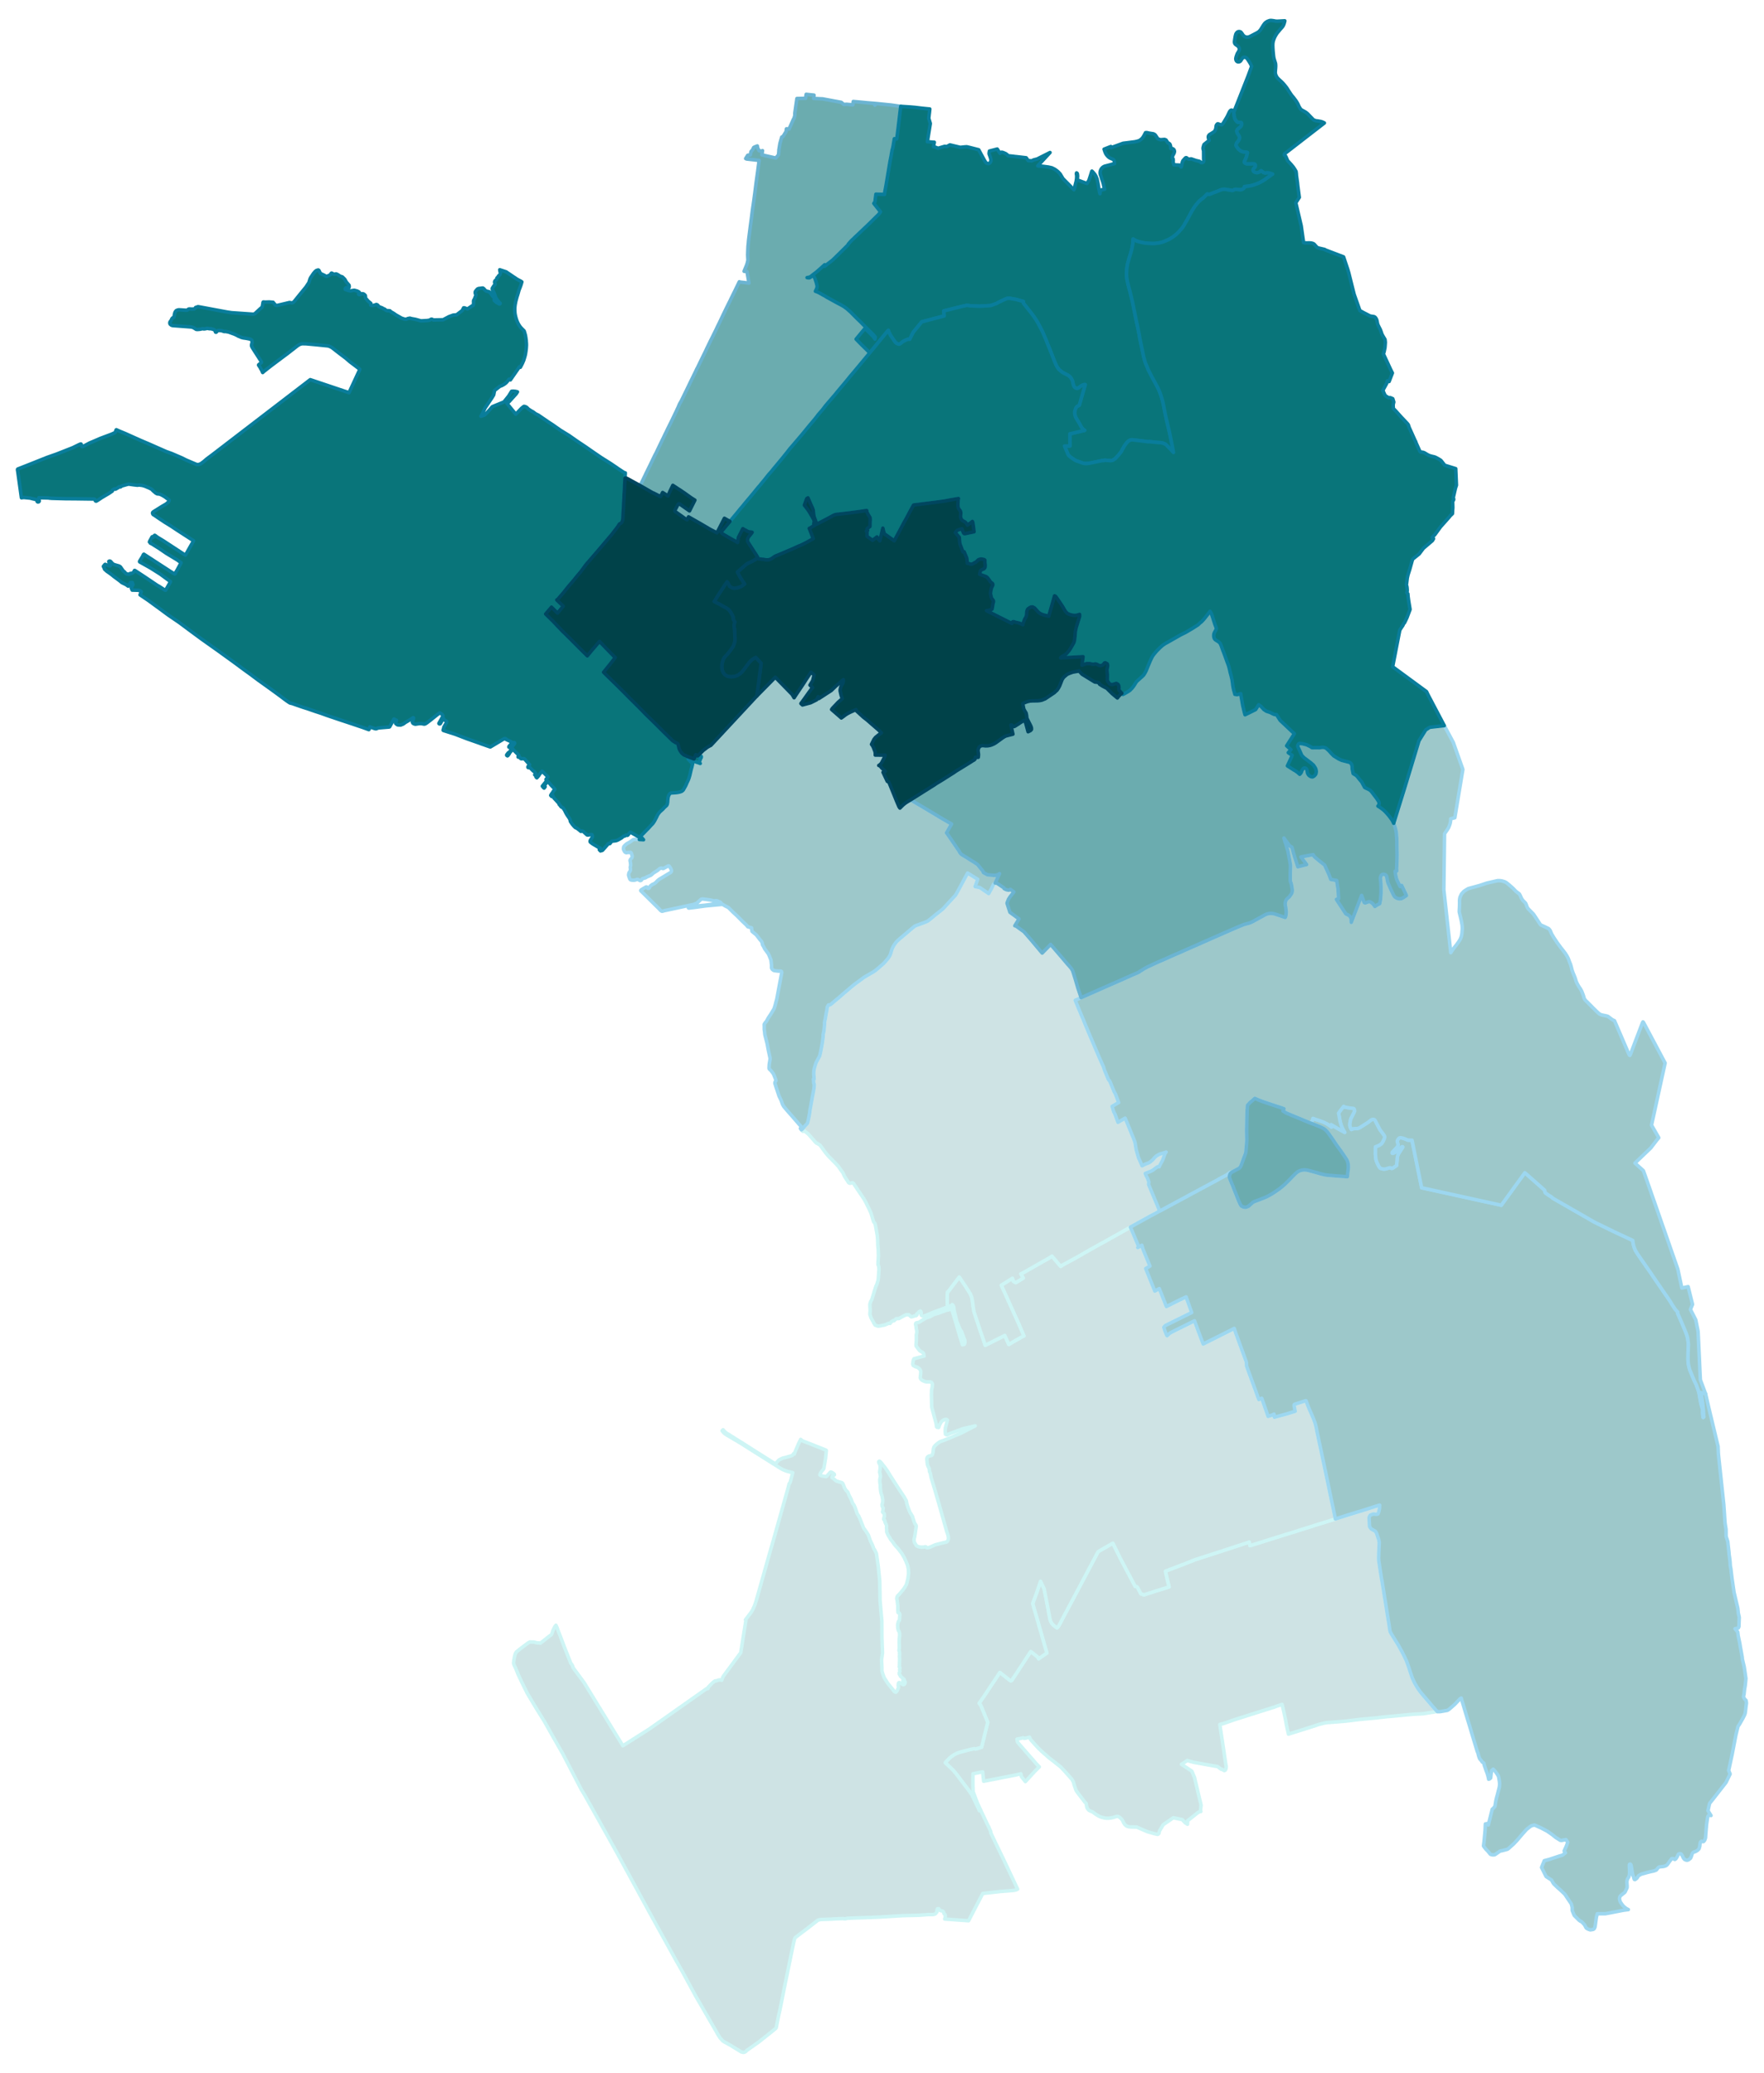 <svg width="384" height="451.2" viewBox="0 0 2880 3385" xmlns="http://www.w3.org/2000/svg" xmlns:xlink="http://www.w3.org/1999/xlink"><path fill="#fff" d="M0 0h2880v3385H0z"/><defs><path id="a" d="M1601.1 2956.16l-1.9 1.06-5.39-11.42-4.24-9-1.37-2.64-1.06-2.22-.95-1.59-1.27-1.9-1.48-2.01-2.22-3.07-3.39-4.44-17.56-23.06-.63-.85-1.38-1.16-.84-1.48-1.06-1.17-4.76-4.65-6.03-5.61-2.22-2.11.95-1.38.95-1.06 1.27-1.27 3.28-3.38 1.48-1.27 1.38-1.16 1.58-1.17 1.8-1.27 1.38-.95 1.48-.84.95-.53 1.38-.64 1.48-.74 1.48-.53 1.8-.63 1.16-.32 1.48-.53 6.66-1.69.64-.21 7.3-1.91 2.64-.63 4.66-.95 1.05.31 1.17.32 1.69-.42 2.33-.74 3.91-1.17 1.91-.53.31-1.26 9.73-39.46-10.26-24.97-.74-1.69-.74-1.48-1.27-1.8-.95-1.37 3.7-5.19 1.49-2.22 1.79-2.64 2.12-3.07 2.33-3.38 1.9-2.97 1.9-2.85 3.6-5.5 10.37-15.45 2.54-3.91 2.11-3.07 15.45 12.27 1.05.64.64.53.42.21.64.1.53-.21.42-.32.32-.31 1.26-2.01 6.35-9.42 23.27-35.65 10.16 7.94.95.95.85 1.16.84 1.91 13.54-9.42-2.96-10.15-2.85-9.95-1.27-4.33-.74-2.65-2.44-8.78-1.37-4.44-1.27-4.34-1.17-4.65-1.37-4.66-.53-1.79-2.33-8.25-2.11-6.99-2.44-8.67-.31-1.06 2.01-5.6.53-1.38.42-1.06.95-2.64.64-1.8 1.69-4.44 3.28-9.63 1.58-4.65 1.8-5.29 6.03 12.8 1.06 5.92.85 4.13.63 2.96.53 2.75.85 4.55 1.27 6.56 3.91 20.73.42 1.8.21 1.05.22.75.31.74.32.74.42.84.43.85.63 1.06.64.84.42.53.74.85.85.84 1.26 1.17 1.17.84 1.37 1.06 2.33 1.69.85-.74.95-1.05 1.06-1.48 1.16-2.12 10.05-19.15 8.89-16.6 5.39-10.16 8.67-16.29 13.54-25.6 11.43-21.47 2.11-3.92 1.38-2.96.53-.84.32-.64.42-.74.63-.53.64-.53.74-.53.84-.53 6.56-3.8 15.02-8.57.64 1.27 6.13 12.27 5.61 11.32 24.22 45.8h1.17l1.16.21 1.27 1.06 5.61 10.79 1.27.11 3.49 1.69 2.96-1.06 13.22-4.23 2.54-.85 6.98-2.11.95-.32 14.6-4.55-3.28-13.22-2.75-12.48 32.27-12.27 17.03-6.77 4.44-1.38 26.55-8.57 26.23-8.57 28.57-9.31 1.9-.74 1.27 5.93 7.93-2.44 9.21-2.85 8.56-2.75 9.21-2.86 16.6-5.18 2.75-.95 14.39-4.34 5.4-1.69 8.35-2.75 5.71-1.7 17.78-5.71 4.76-1.48 12.8-3.91 15.97-4.97 3.17-.96 21.37-6.77 19.78-6.03 21.47-6.87 1.8-.53 2.44-.74 1.58-.42.64-.22-.11 2.54v2.54l-1.37 6.14-1.06 2.96-1.06.53-1.69.32-4.97-.53-5.08 1.9-1.16 1.9-.75 2.23.75 14.49 2.53 3.7 6.88 3.91 2.01 3.07 3.81 11.32v1.8l.63 1.06v1.58l-.63 14.81-.11.64-.1 6.87-.11.74v2.44l.11 2.11.1 2.01.95 6.03.85 5.82 1.69 11.21 1.06 6.46.53 2.01.95 6.24 1.48 8.99.32 1.9 1.06 6.77.53 3.49 1.27 7.41 3.06 19.67 1.27 7.83 1.27 7.51 1.48 9.73.21 1.91.32 1.37.32 1.17.53 1.16.53 1.16.63 1.06 4.02 6.45 1.59 2.54 1.27 2.12.74 1.16 4.02 6.45 2.11 3.92 2.01 3.59 2.01 3.6 1.38 2.75 2.96 5.92 2.75 5.93 1.9 5.29 2.01 5.6 2.12 6.67 1.38 4.02 1.58 4.86.32.85 1.9 4.23 1.17 2.54 1.37 2.64 3.18 5.51 1.37 2.22 2.43 3.49 2.23 3.07 5.71 6.77 10.68 12.48 3.92 4.65 2.85 3.18 4.34 4.76h-.74l-1.38.1-1.69.21-2.22.53-4.76.64-12.59 2.01-14.91.74-11.75 1.05-22 2.12-11.32.95-2.64.32-10.58 1.16-1.69.32-1.59.11-28.24 2.64-16.19 2.01-7.4.85-23.7 1.9-3.91.11-2.22.42-3.7.63-9 2.33-.52.21-9.63 3.18-16.4 5.18-20.52 6.45-.95.32-.95.32-3.07-13.75-1.9-10.37-2.65-12.48-.74-3.07-.85-3.7-1.27-5.19-7.08 2.33-5.5 2.01-21.48 6.77-31.73 10.05-12.59 4.02-18.19 6.35-5.08 1.16 1.9 12.69 2.01 13.12 2.54 16.82 2.96 20.31.85 4.87.21.95-.21 1.8-.11 1.16-.31 1.06-.21.63-.22.53-.31.42-.32.43-.64.21-.84.42-3.92-2.22-1.05.11-3.49-2.65-2.54-1.8-39.35-7.08-10.05-2.86-9.52 6.24 13.54 8.89 3.38 2.22 4.34 10.36 10.79 45.28-.42 3.28-.43 4.44.43 2.65-1.38.1-1.48.42-3.39 2.33-14.81 11.74-.63.43.21.95-.32 4.76-3.59-2.22-.64-.74-4.44-4.66-14.49-2.96-16.4 11.21-6.24 10.37-.95 4.13-1.48 1.26-1.06.11-5.71-1.37-9.84-2.75-9.73-4.13-5.29-2.33-2.86-1.27-9.2-.21-3.17-.21-2.01-.42-2.75-1.06-2.44-2.22-2.22-3.28-1.48-3.49-1.9-2.33-2.96-2.86-1.27-.63-.74-.53-1.38-.32h-1.06l-5.5 1.7-3.59.84-4.87.53h-2.96l-2.86-.32-2.33-.53-4.76-1.37-2.01-.95-1.26-.64-1.27-.74-4.45-2.85-3.81-2.86-4.01-1.69-.96-.43-1.27-.84-.95-.95-.84-1.17-.53-.74-.32-.63-.53-1.48-.21-.85-.32-1.27-.1-1.27-.11-1.27-.32-.95-.63-.95-1.59-1.59-5.5-7.19-4.13-5.4-3.49-4.65-1.27-2.22-1.26-3.49-1.8-5.29-1.06-4.13-1.27-2.54-1.59-2.53-10.57-11.96-7.3-7.83-4.76-3.8-10.05-7.94-4.45-3.28-6.55-6.03-.64-.31-3.49-3.18-3.28-3.06-2.43-2.23-6.77-7.3-5.82-6.55-.85-1.06-.84-1.27-.53-1.27-.64-1.48-4.76 1.16-2.43.53-1.37.21-1.91-.84-5.18 1.16-4.87.95.21 1.06.22 1.8.31 1.37.53 1.06.95 1.16 20.84 23.91 9.1 10.47 4.34 4.45-6.77 6.66-15.98 17.45-6.45-8.25-.95-4.54-8.15 1.9-52.57 10.26-1.59-15.34-15.86 3.07-.11 17.24.32 12.06 7.3 19.25 3.06 6.67 2.01 4.12z" stroke-linejoin="round"/></defs><use xlink:href="#a" fill="#cee3e4" stroke="#cef5f5" stroke-width="5.76"/><defs><path id="b" d="M1216.8 3350.83l-1.37.85-2.12.21-3.07-.74-17.66-10.79-9.73-5.39-3.07-2.01-4.23-4.76-2.75-4.13-4.13-7.4-32.9-56.7-3.38-6.24-18.2-33.43-10.26-18.09-42.94-77.64-52.79-96.79-15.65-28.14-37.98-67.81-5.61-9.2-30.04-57.97-17.03-29.83-8.57-15.23-4.76-8.36-12.37-19.88-15.55-26.03-8.36-16.92-6.56-13.86-3.49-8.88-3.38-7.09-.53-2.43.31-3.5.53-3.17.53-3.07 1.17-4.65 1.05-2.43 1.17-1.59 6.55-5.29 12.17-9.1 3.28-1.8 2.96.22h3.81l3.91 1.16 4.55.32 1.59.31.95-.52 14.49-11.43 2.22-1.37 1.17-1.7.84-2.43.96-3.07 1.69-3.38 1.37-2.86 1.91-2.54 1.8 4.02 2.22 6.14 2.96 7.4 6.87 18.3 9.52 23.91.85 2.54 1.48 1.37 2.01 4.02v1.27l18.3 24.86 63.26 103.03 42.95-27.18 93.61-65.91 2.44-.31-.11-1.59 7.09-7.4 4.23-3.39 3.28-.42 1.9-.85 2.86-.63 3.28.63 2.11-5.82 28.88-39.14 8.46-52.89-.74-.84 9.42-12.38 1.27-2.11 1.16-1.91 3.39-7.72.31-.95.85-2.33 1.06-3.38 20.73-73.42 8.99-31.31 22.43-79.76.53-2.22 1.27-4.86 1.26-1.38.53-1.27 1.48-5.39.75-3.07 1.79-6.88-2.43-.53-1.8-.42-4.33-1.06-2.12-.74-1.59-.53-1.9-.84-1.91-.74-1.58-.85-2.22-1.27-4.45-2.75-3.7-2.33-31.94-20.09-24.97-15.77-3.07-1.79-2.85-1.8-1.38-.85-1.8-.95-11.42-6.77-1.38-.74-3.38-2.22-1.48-1.17-1.48-1.48-1.27-1.58-.95-1.17.95-.84.74-.64 1.06 1.27 1.05 1.06.11.21 1.27 1.16.95.85 1.17.95 4.01 2.33 3.92 2.54 3.17 1.9 4.02 2.65 2.22 1.37 3.39 2.12 6.03 3.7 22.21 14.17 30.78 19.36 5.72-6.34 6.03-2.97 4.76-1.16 11-3.17 2.32-3.07 1.17.63.1-.74 2.44-6.03 4.76-11.1 3.06-6.03 2.44 2.11 3.7 1.59 1.69.53 29.94 11.85 2.22.95.74.21.95.53.21 1.06-.21.84-1.06 11-1.16 7.09-1.69 9.94-2.22 2.97-.95.95-.96 1.27-1.27 2.22-.53 1.06-.42.84-.1 1.06.74.74 3.7 1.06 5.71.85.85-.32 5.82-6.56.74-.53 1.58.32 2.65 1.69 1.58 1.16.32.64-.1.95-2.86 1.38-.53.74-.53 1.37.21.95 1.48.74 4.02 3.6 1.27 1.06 4.97 1.59 1.49.31 3.17 1.06 1.06 1.16 1.58 3.39 1.06 3.38 2.22 3.71 3.49 3.8 2.12 5.29 3.07 5.93 2.64 6.87 2.12 2.75 2.01 4.55 3.28 9.73 2.53 3.81 1.8 4.02 6.24 15.66 3.28 4.44 4.34 6.77 3.17 9.1 2.23 4.44 2 4.65 1.38 3.92 1.48 2.22.64 1.06.42.84 1.9 4.13 2.33 16.18.95 7.3 2.12 21.58.32 16.61.21 15.13 2.96 33.53.1 27.4.96 24.75-1.59 10.68.63 12.49v4.76l.11 1.58 1.16 4.13 2.44 6.77 4.44 6.77 1.27 2.11 11.21 13.86 1.17.64 1.16.1.74-.85 1.16-1.58 1.8-4.13.42-2.11-.42-1.38-.1-1.37.31-2.65.53-1.27.64-.31 2.01.42.84.53 1.17 1.06 1.48.95 1.05.42h.96l1.05-.63.85-1.17.53-1.69v-.85l-.21-.42-1.17-.42-1.05-.11-1.17-1.06v-1.05l.32-.11 1.27.63.42-.21v-.84l-.1-.64-6.24-5.29-.11-1.58-1.37-1.17-.43-1.37.53-2.12.53-1.48v-1.16l-.32-1.06.11-1.38.21-.74.11-1.48-.53-1.27-.43-.31.22-1.06.31-13.33-.31-3.07.31-1.8-.21-2.32.21-1.48-.1-.74-.11-.74-.85-2.44.64-4.02-.32-8.99.11-4.65.63-6.24-.1-4.02-.43-2.12-.31-.63-1.38-2.23-.85-4.23-.1-5.07 1.06-4.66.53-.95.74-.64.42-.52.21-1.06.53-7.2v-1.27l-.63-2.22-1.27-.53-.96-.52-.31-2.75-.11-8.89-1.06-8.25-.63-3.17.63-2.97.85-1.37 3.28-3.28 6.98-8.46 3.38-5.5.53-1.06.64-1.91 1.9-8.04 1.06-7.82-.11-4.97-.21-2.86-.74-3.39-.74-3.06-2.75-6.56-2.54-5.61-1.48-2.54-2.75-4.55-5.6-7.29-5.29-5.82-4.02-5.71-1.17-1.38-2.11-2.54-1.17-2.43-2.32-3.49-2.54-5.5-.21-2.33.1-1.69-.32-2.22v-2.12l.22-1.48-.32-1.8-2.43-4.97-.22-2.43-1.9-2.12.53-2.96.63-1.59-.31-4.55-2.75-2.85.63-3.07.42-3.39-1.69-2.85-.21-2.96.95-3.18.21-4.65-1.16-6.14-1.16-3.28-.85-3.49-.74-6.03v-5.18l-.74-4.02-.11-4.44 1.06-5.29-.53-3.91-.74-2.97.11-1.79.53-2.97.21-3.28-.32-4.02-1.59-2.75-.42-1.69v-.84l.42-.64.64-.21.53.32 1.8 1.58 6.66 8.36 4.23 6.03 4.66 7.62 11.63 18.08 11 16.61 3.39 6.14 1.06 5.5 1.58 4.97 3.18 8.04 4.23 6.98 1.05 3.6 2.33 6.77.95 2.11 1.27 1.27.43 1.59.1 1.37-2.22 15.02-1.37 6.03.21 2.44.53 2.32 2.43 4.02.95 1.49 2.12 1.05 2.22.74 3.59.43 3.28-.11 3.18-.63.74.1.21.43.53.63 1.48.53h.85l3.49-.85 9.2-4.12 3.17-.74 3.71-.96 11.31-2.75 1.38-1.16 1.06-1.9.53-2.12-.11-2.96-.85-3.81-1.9-5.61-13.12-46.54-6.56-22.53-5.39-17.67-1.27-5.92-.21-2.01-1.38-2.54-.42-3.07v-1.79l-2.01-3.92-1.16-3.07-.74-7.72-.11-1.48.32-1.37.53-1.27.53-.53 1.27-1.06 1.48-.53 3.38-.53.85-.53.84-1.48.85-2.75.63-6.13 1.06-3.28 2.86-3.28 2.64-2.22 4.23-2.97 6.88-2.43 6.35-2.64 5.07-2.01 16.93-7.3 3.7-1.91 18.62-9.62-19.99 4.65-7.2 2.65-13.75 5.07-5.29 2.33-2.32-.95-.43-4.44.21-5.82 3.39-12.8-1.69-1.27-2.54.11-3.6 1.9-2.22 2.01-2.64 4.76-1.7 4.55-2.54-.32-.95-1.16-.53-4.87-6.03-22.32-1.27-4.86-.42-20.31.21-6.77 1.17-6.46.21-4.33-1.69-2.54-2.44-.74h-6.24l-2.43-.64-3.81-1.69-2.33-2.12-.95-1.9.74-7.72.21-2.96-.84-2.33-.64-1.06-3.07-2.75-1.05-.53-3.6-1.16-3.07-1.69-.74-1.48-.1-1.38.63-4.76.64-2.12.74-1.37 16.5-4.44-.85-4.24-1.59-1.69-1.69-.84-3.07-1.91-2.32-2.85-3.6-4.98-.1-2.22.52-6.87v-3.6l.11-1.27-.21-2.22v-1.27l.84-4.65-.1-2.97-.85-3.49-.21-2.43-.42-2.75-.43-.85.11-1.9.53-.85.63-.42 4.02-.74 2.12-1.16 2.54-1.7 7.09-4.33 6.45-2.01 6.45-3.71 6.45-1.69 14.28-5.29 2.65-.42 3.49-.95 1.69-.53.53.21.42.64.74 3.06 6.56 21.69 3.39 11.74 6.24 20.52.1.53 2.97-.63.74-1.27.1-.74.43-1.17-.22-3.7-1.58-3.28-.95-3.07-2.86-7.82-2.01-2.54-5.92-14.28-1.7-7.2-2.64-10.79-.42-4.97-1.06-2.64-1.17-1.38-.52-.1-.43.63-.74.85-.74.53-1.16.31-1.27.11-3.39 1.48-.31-14.6.21-6.34.31-3.5.53-.42.96-.74 17.66-23.38 1.27 1.59.74 1.06.74 1.16 2.75 4.13 4.87 7.3 7.19 11.21.53.84.63 1.38.64 1.59.63 1.48.32 1.16.42 1.27.85 4.76.11 1.27.31 2.12.32 2.43.32 2.11.32 2.65.42 2.96.32 1.48.31 1.69.53 2.44.53 1.58.64 1.8.74 2.12 2.54 7.72 2.53 7.51 1.91 6.03 3.59 10.26 5.51 16.4 31.94-16.08 6.56 14.7 8.04-4.76 7.19-4.12 6.88-3.92.95-.42 1.59-.64-2.44-5.6-6.13-14.28-19.68-43.58-8.78-19.36 1.38-.85 1.59-.95 15.33-9.63 1.48 4.87 3.81 2.22 3.81-2.12 8.46-5.18-3.91-6.98 1.8-.74 3.7-1.9 1.48-.85 3.7-2.12 3.07-1.79 7.09-4.02 3.28-1.91 14.17-8.04 1.91-.95 8.56-5.08.74-.42.64-.53.74-.63 14.39 16.81 1.05-.95.74-.53.96-.63 17.77-9.63 8.04-4.44 7.19-4.13 3.7-2.22 8.25-4.65 3.81-2.12 11-6.24 10.48-5.6 2.53-1.48 11.85-6.67 3.28-1.8 4.44-2.54 4.66-2.64 11.53-6.45 2.54-1.38 13.11 31.21-1.16 2.22 6.66-3.81 1.8 6.45 11.43 27.61-6.98 3.92 14.91 36.91 7.3-4.12 11.64 29.3 14.28-7.09 5.6-2.85 12.27-5.82 4.34 12.16 4.76 13.44-29.41 14.49-13.64 6.77-1.38 1.48-1.06 1.38 1.59 5.07 2.65 6.88.42.63.32.53.42.64 1.48-1.48 1.27-1.17 1.06-.95 1.16-.85 1.27-.74 1.38-.74 1.37-.74 33.64-16.71 2.11-1.06 4.87 13.33 4.65 12.38 4.66 12.27 2.01-1.06 44.96-22.53 1.27-.64 2.43-1.27.42 1.17 2.43 7.3 1.38 3.7 14.39 39.45.74 1.8.21.85.21.95.21 1.27.11 2.65v1.79l.21.96 14.81 40.4 3.59 9.95 1.59 3.91 2.33-1.27 2.33-.84 10.36 29.61 7.83-2.64 1.8-1.16.63 5.18 18.73-5.08 3.28-.95 11.95-3.7-1.69-8.46v-2.01l.31-.64.85-.53 3.7-1.06 12.27-4.02 1.38-.42.84-.1 1.17 2.96.95 2.54 1.06 2.85 1.27 3.07 1.05 2.64 1.06 2.23 2.12 4.86 1.69 4.02.95 2.01.74 1.91.32.74.64 1.48.42 1.48.74 1.69 1.06 3.38 1.27 4.87.42 1.91.32 2 .42 2.44 1.69 7.83 2.22 10.57 2.75 12.59.96 4.66 3.59 17.13 2.75 12.8.95 4.55 2.86 13.54 2.75 13.33 2.22 10.58.85 4.33 3.28 15.24 2.22 10.79 1.27 6.03-15.97 4.97-12.8 3.91-4.76 1.48-17.78 5.71-5.71 1.7-8.35 2.75-5.4 1.69-14.39 4.34-2.75.95-16.6 5.18-9.21 2.86-8.56 2.75-9.21 2.85-7.93 2.44-1.27-5.93-1.9.74-28.57 9.31-26.23 8.57-26.55 8.57-4.44 1.38-17.03 6.77-32.27 12.27 2.75 12.48 3.28 13.22-14.6 4.55-.95.32-6.98 2.11-2.54.85-13.22 4.23-2.96 1.06-3.49-1.69-1.27-.11-5.61-10.79-1.27-1.06-1.16-.21h-1.17l-24.22-45.8-5.61-11.32-6.13-12.27-.64-1.27-15.02 8.57-6.56 3.8-.84.53-.74.53-.64.53-.63.53-.42.74-.32.64-.53.84-1.38 2.96-2.11 3.92-11.43 21.47-13.54 25.6-8.67 16.29-5.39 10.16-8.89 16.6-10.05 19.15-1.16 2.12-1.06 1.48-.95 1.05-.85.74-2.33-1.69-1.37-1.06-1.17-.84-1.26-1.17-.85-.84-.74-.85-.42-.53-.64-.84-.63-1.06-.43-.85-.42-.84-.32-.74-.31-.74-.22-.75-.21-1.05-.42-1.8-3.91-20.73-1.27-6.56-.85-4.55-.53-2.75-.63-2.96-.85-4.13-1.06-5.92-6.03-12.8-1.8 5.29-1.58 4.65-3.28 9.63-1.69 4.44-.64 1.8-.95 2.64-.42 1.06-.53 1.38-2.01 5.6.31 1.06 2.44 8.67 2.11 6.99 2.33 8.25.53 1.79 1.37 4.66 1.17 4.65 1.27 4.34 1.37 4.44 2.44 8.78.74 2.65 1.27 4.33 2.85 9.95 2.96 10.15-13.54 9.42-.84-1.91-.85-1.16-.95-.95-10.16-7.94-23.27 35.65-6.35 9.42-1.26 2.01-.32.31-.42.32-.53.21-.64-.1-.42-.21-.64-.53-1.05-.64-15.45-12.27-2.11 3.07-2.54 3.91-10.37 15.45-3.6 5.5-1.9 2.85-1.9 2.97-2.33 3.38-2.12 3.07-1.79 2.64-1.49 2.22-3.7 5.19.95 1.37 1.27 1.8.74 1.48.74 1.69 10.26 24.97-9.73 39.46-.31 1.26-1.91.53-3.91 1.17-2.33.74-1.69.42-1.17-.32-1.05-.31-4.66.95-2.64.63-7.3 1.91-.64.21-6.66 1.69-1.48.53-1.16.32-1.8.63-1.48.53-1.48.74-1.38.64-.95.53-1.48.84-1.38.95-1.8 1.27-1.58 1.17-1.38 1.16-1.48 1.27-3.28 3.38-1.27 1.27-.95 1.06-.95 1.38 2.22 2.11 6.03 5.61 4.76 4.65 1.06 1.17.84 1.48 1.38 1.16.63.85 17.56 23.06 3.39 4.44 2.22 3.07 1.48 2.01 1.27 1.9.95 1.59 1.06 2.22 1.37 2.64 4.24 9 5.39 11.42 1.9-1.06 5.93 12.48 5.18 10.9 1.38 2.75.84 1.48.85 2.12 1.9 4.23.53 1.16-.1 1.8 1.37 2.96 5.29 11.11 16.29 33.74 20.95 44.33-1.7.84-.53.21-.63.22-1.69.52-1.59.22-6.45.63-16.19 1.27-28.13 3.17-23.17 44.54-38.93-2.75.74-2.44.21-3.06v-.64l-.21-.74-.53-.85-.31-.21-1.06-.84-.74-2.86-.74-.74-.74-.53-3.28-.84-1.17-.64-1.05-.95-.74-1.38-1.17-.21-1.06.11-.1 1.37-.64.43-.21 1.05.43.64-.22 1.27-.31.63-1.7 2.22-.52.64-1.91.84-2.85.43h-7.2l-15.65 1.16-19.26.42-6.77.22-4.44.21-20.41 1.27-14.18.84-12.16.53-10.05.32-6.35.21-22.53.85-2.75.74-1.91.21-1.16-.32-2.54-.1-11.42.42-6.46.42-16.92.64-2.75.42-2.22.64-8.57 6.66-9.84 7.62-9.09 6.87-4.87 3.7-4.87 3.71-.63 1.16-.53 1.48-1.59 6.66-14.7 71.3-4.55 23.06-2.86 14.18-2.22 9.62-3.91 19.78-.85 1.06-7.19 5.93-19.99 15.86-19.68 13.86-2.11 2.01-.64.42z" stroke-linejoin="round"/></defs><use xlink:href="#b" fill="#cee3e4" stroke="#cef5f5" stroke-width="5.76"/><defs><path id="c" d="M1502.62 2141.12l-1.27 1.16-.63-.1-1.69 2.01-2.33 1.79.32 1.49-1.59 1.37-1.69.11-1.38.42-2.33.95-2.32.32-1.7-1.48-2.11-1.91-3.91-.21-4.13 1.8-8.36 4.65-3.38.11h-.95l-3.39 3.28-.32.21-.74-.32-.95.22-1.59 1.16-1.26.85-1.8 2.43-2.01-.32-6.88 2.86-9.73 1.9-1.8-.21-.95-.42-2.86-1.06-2.11-3.17-1.06-2.23-3.49-6.24-1.8-4.97-.21-1.8.42-5.07-.32-6.56-.21-3.6 1.48-5.18 1.59-2.33.42-1.27 4.24-14.07 1.69-5.18.53-1.8 1.58-3.17 1.8-5.93.53-2.96 1.06-15.44-.11-2.54-.21-1.91-.21-.84-.11-.43-.53-1.26-.31-.96-.11-1.16v-1.06l.74-11.74-.32-10.37-.74-7.82-.1-5.19-.21-4.55-.11-1.48-.1-1.58-.22-1.48-.21-1.59-.63-3.81-2.22-12.16-.43-1.7-.42-1.27-.32-.74-.53-.63-.74-.85-.53-.74-.21-.63-.74-2.22-3.28-11.01-2.96-6.66-4.55-9.2-2.11-4.13-2.44-4.12-9.52-14.07-5.6-8.47-1.48-2.22-.43-.31-.31-.22-.53-.31-.53-.11h-.43l-.52.11-.64.21-1.69.42h-.53l-.42-.1h-.53l-.43-.22-.52-.21-.43-.31-.31-.43-.32-.42-1.38-2.43-1.48-2.01-.95-1.59-1.16-1.69-.32-.74-1.06-1.59-2.33-5.39-2.11-2.65-5.61-8.04-4.23-4.55-11.95-12.16-4.76-5.71-7.83-10.79-.64-.85-.42-.42-.42-.32-.95-.53-.74-.53-1.91-1.06-1.16-.53-.74-.52-.53-.43-.85-.84-11.74-13.33-5.5-4.34-.42-.32-.32-.21h-.53l-1.16.43-.43.1h-.31l-.43-.1-.31-.32-.53-.43-1.27-1.69 2.01-1.69 3.07-3.91 2.75-2.86 1.27-1.27.52-.85.32-.63.21-.85.32-1.05.32-1.17 1.8-8.57.31-2.11.43-1.8.31-2.86.11-1.05.42-2.75.95-5.08.22-1.38.31-1.69 1.27-6.88.74-4.33 1.91-9.84.63-3.7.53-4.02.11-1.59v-2.64l-.74-1.17-.53-7.08 1.16-.11-.63-7.72v-2.86l.1-1.8.21-1.79.43-2.33.42-1.59.42-1.59.53-1.69.74-2.43.95-3.07 2.76-4.97 2.96-5.5.74-2.75 1.16-5.29 2.33-12.17 1.16-8.14.32-2.54.1-1.69-.1-2.22 1.48-6.88.32-4.12.21-1.59.42-5.4-.21-1.37.42-2.43.43-2.23.63-3.06.42-2.44.85-4.86 1.06-5.4.42-2.54.21-1.69.11-1.27 2.01-3.59 1.69.1.95-.32.96-.52.42-.32 3.17-2.65 1.06-.84 1.69-1.59 6.77-5.5 6.56-5.71 1.27-1.17 15.44-13.01 2.75-2.22 10.9-7.93 2.22-1.69 1.48-1.06 2.33-1.59.85-.42 7.93-4.66 3.28-1.79 2.01-1.27 1.48-1.06 2.01-1.38 2.22-1.9 1.59-1.27 1.9-1.69 6.45-5.61 2.01-2.01 5.19-6.03 1.05-1.27 1.38-2.11 1.27-2.12.74-1.69.85-2.54.74-2.54.84-2.75 1.06-2.64 1.16-2.54 1.49-2.44 1.58-2.32.85-1.06.84-1.16.32-.43 1.17-1.16.84-.85 4.13-3.81 1.16-.95 2.12-1.58 2.32-2.12 4.55-3.81 1.91-1.58 5.92-5.08 4.87-4.02.84-.64.74-.53 1.17-.42 1.05-.53 2.12-.74 2.33-.84 3.91-1.49 3.07-1.05 2.22-.85 2.75-1.16 1.27-.53 1.27-.74 6.24-4.87 1.48-1.16 2.33-2.12 2.33-1.9 6.77-5.29 2.53-2.01 2.01-1.59.74-.74 1.06-.95.85-.95.84-.95 1.49-1.7 5.07-5.5 5.93-6.45 2.85-3.17 1.17-1.17 1.05-1.27 1.06-1.48 1.06-1.8 1.8-3.27 6.24-11.53 7.51-13.97.11-.1 2.22-4.23 3.17 1.9 13.33 8.25-2.22 6.45-2.01 5.61 7.72 1.48 14.49 9.84 4.87-8.68 2.64-5.81 1.69-1.91 1.49-.84.63-.22 1.16.22 2.12 1.05 5.08 3.39 2.01 1.37 3.28 2.23.31 1.16 3.18 1.59 1.05.31.43.11 2.64.42 1.59-.32 1.16-1.05 5.82 4.33-6.45 8.15-2.44 3.91-2.11 5.4-.21 1.06 4.76 14.7 6.24 4.55 7.83 5.71.74.53-6.88 11.21.95.21.96.32.74.42 1.05.74 9 6.46 1.26.84.75.64.95.84.84 1.06 2.65 2.96 4.12 4.76 4.02 4.66 8.89 10.58 5.92 7.08 2.65 3.07 2.54-2.64 6.87-6.99 4.34-4.54 7.61 8.78 10.9 12.69 5.29 6.24 4.02 4.76 2.64 2.86 1.7 2.01 1.37 1.69.85 1.16.63 1.17.53.84.42.64.22.74 3.59 11.32 4.76 16.29 4.97 14.91.32.85-9.62 4.23 10.47 25.28 2.43 5.5 2.96 7.41 9.52 22.74.53 1.16.64 1.48 13.01 30.47 6.66 14.81 1.48 4.97 6.24 15.02.53.85.43.63.52.53.43.42.42.43.32.74 2.01 4.76.63 1.58 4.34 10.58 2.22 3.92 5.18 13.75-10.79 6.24 2.65 8.67 2.22 4.34 4.76 13.01 11.74-6.77 6.56 15.76 8.46 20.63.43 1.27.42 1.27.32 1.27 1.06 6.24.63 4.44 3.7 13.12 4.97 11.11 1.06 2.75 5.61-2.86 4.02-1.48 2.96-1.38 2.22-1.79 2.86-2.54 3.28-3.81 2.32-2.12 3.39-2.01 2.01-1.05 7.19-2.23 3.49-1.16-1.48 1.69-.32.64-.95 2.64-1.9 5.29-.95 2.54-1.38 2.65-2.22 4.12-.95 1.8-.64 1.27-.53 1.37-1.05-.21-1.06.11-1.27.42-1.91 1.38-2.85 2.11-2.12 1.69-2.22 1.17-1.9.95-3.18 1.16-5.29 2.12 1.59 3.91 1.91 3.28 2.22 5.93.21 2.01-.21.52-.21.85v.85l.1 1.05.53 1.17.32.74 17.13 41.04-6.34 3.6-5.19 2.75-1.9.95-10.16 5.61-1.9 1.06-11.53 6.34-9.52 5.29-1.16.74-2.54 1.38-11.53 6.45-4.66 2.64-4.44 2.54-3.28 1.8-11.85 6.67-2.53 1.48-10.48 5.6-11 6.24-3.81 2.12-8.25 4.65-3.7 2.22-7.19 4.13-8.04 4.44-17.77 9.63-.96.63-.74.53-1.05.95-14.39-16.81-.74.63-.64.53-.74.42-8.56 5.08-1.91.95-14.17 8.04-3.28 1.91-7.09 4.02-3.07 1.79-3.7 2.12-1.48.85-3.7 1.9-1.8.74 3.91 6.98-8.46 5.18-3.81 2.12-3.81-2.22-1.48-4.87-15.33 9.63-1.59.95-1.38.85 8.78 19.36 19.68 43.58 6.13 14.28 2.44 5.6-1.59.64-.95.42-6.88 3.92-7.19 4.12-8.04 4.76-6.56-14.7-31.94 16.08-5.51-16.4-3.59-10.26-1.91-6.03-2.53-7.51-2.54-7.72-.74-2.12-.64-1.8-.53-1.58-.53-2.44-.31-1.69-.32-1.48-.42-2.96-.32-2.65-.32-2.11-.32-2.43-.31-2.12-.11-1.27-.85-4.76-.42-1.27-.32-1.16-.63-1.48-.64-1.59-.63-1.38-.53-.84-7.19-11.21-4.87-7.3-2.75-4.13-.74-1.16-.74-1.06-1.27-1.59-17.66 23.38-.96.74-.53.42-.31 3.5-.21 6.34.31 14.6-2.43.95-6.14 2.43-4.54 1.7-2.75.84-8.15 3.18-10.15 4.23-3.6 1.37-1.8.21-1.37-.42-1.27-.74-.53-.95-.11-1.9.11-1.91-.95-2.22-.43-.21z" stroke-linejoin="round"/></defs><use xlink:href="#c" fill="#cee3e4" stroke="#cef5f5" stroke-width="5.76"/><defs><path id="d" d="M2608.14 3125.52l-1.48 5.92-2.11 15.23-.96 2.44-.84 1.16-1.38.85-4.65.74-3.6-1.27-2.96-1.69-2.75-5.19-2.65-2.96-2.85-2.75-1.17-.21-2.43-1.8-7.72-7.72-1.48-3.39-1.91-4.76v-4.97l-1.48-5.82-4.86-7.19-2.96-4.44-2.75-4.13-8.15-7.72-2.54-2.11-7.3-6.99-1.48-2.22-2.22-4.12-8.88-5.72-7.41-14.8 4.44-11.01 2.44-.63 5.92-1.59 16.29-5.39 5.18-1.48 4.66-3.81-2.01-2.96 3.91-8.78 1.91-5.5-2.86-4.34-7.4 1.37-1.91-.21-7.3-4.55-6.03-4.86-8.14-5.61-10.05-5.29-10.47-4.65-4.76 1.06-2.75 1.69-5.61 4.44-6.88 7.72-8.35 9.84-5.93 6.24-7.93 7.09-2.01 1.48-8.15 2.22-3.91.74-7.09 4.97-1.58.96-1.48.31h-1.49l-.63-.1h-.74l-2.86-.85-2.75-3.38-1.16-1.48-2.96-2.97-1.7-2.11-1.48-1.91-1.16-1.79.85-6.88.31-3.28.22-2.33 1.26-13.64.22-6.24.21-3.6 1.48-.11 1.8-.52 1.48 2.32 4.97-19.99 1.16-4.76.22-.95 1.58-1.17 2.96-3.59.32-2.33.64-4.02.52-3.07.43-1.69.42-2.01 1.06-3.91.53-1.8.53-2.12.42-1.69 1.37-5.18.53-2.12.32-1.37.21-1.48.11-1.59.1-1.48v-1.38l-.1-1.48-.11-1.37-.31-2.12-.32-1.8-.43-2.64-.74-2.86-2.22-3.49-2.32-3.28-1.59-1.8-2.33-2.54-2.75 2.54-1.37 11.85-1.7 1.48-1.58.53-.32-2.01-.53-2.33-.95-3.49-1.27-3.59-1.16-2.97-1.8-5.39-.64-1.69-.53-1.7-.63-3.17-1.27-.84-1.38-.85-.95-1.69-.95-.96-.85-1.16-1.05-1.16-.64-1.06-.63-1.8-.64-1.8-1.58-6.13-.53-.64-8.25-27.18-3.92-13.33-5.08-16.61-3.06-10.26-4.34-14.49-1.48-4.97-.32-1.27-.84.42-.64.42-.63.53-6.25 6.56-2.43 2.54-8.46 7.4-2.33 1.59-.84.53-1.27.32-9.74 1.69-1.9.21h-1.06l-2.64-.1-4.34-4.76-2.85-3.18-3.92-4.65-10.68-12.48-5.71-6.77-2.23-3.07-2.43-3.49-1.37-2.22-3.18-5.51-1.37-2.64-1.17-2.54-1.9-4.23-.32-.85-1.58-4.86-1.38-4.02-2.12-6.67-2.01-5.6-1.9-5.29-2.75-5.93-2.96-5.92-1.38-2.75-2.01-3.6-2.01-3.59-2.11-3.92-4.02-6.45-.74-1.16-1.27-2.12-1.59-2.54-4.02-6.45-.63-1.06-.53-1.16-.53-1.16-.32-1.17-.32-1.37-.21-1.91-1.48-9.73-1.27-7.51-1.27-7.83-3.06-19.67-1.27-7.41-.53-3.49-1.06-6.77-.32-1.9-1.48-8.99-.95-6.24-.53-2.01-1.06-6.46-1.69-11.21-.85-5.82-.95-6.03-.1-2.01-.11-2.11v-2.44l.11-.74.1-6.87.11-.64.63-14.81v-1.58l-.63-1.06v-1.8l-3.81-11.32-2.01-3.07-6.88-3.91-2.53-3.7-.75-14.49.75-2.23 1.16-1.9 5.08-1.9 4.97.53 1.69-.32 1.06-.53 1.06-2.96 1.37-6.14v-2.54l.11-2.54-.64.22-1.58.42-2.44.74-1.8.53-21.47 6.87-19.78 6.03-21.37 6.77-3.17.96-1.27-6.03-2.22-10.79-3.28-15.24-.85-4.33-2.22-10.58-2.75-13.33-2.86-13.54-.95-4.55-2.75-12.8-3.59-17.13-.96-4.66-2.75-12.59-2.22-10.57-1.69-7.83-.42-2.44-.32-2-.42-1.91-1.27-4.87-1.06-3.38-.74-1.69-.42-1.48-.64-1.48-.32-.74-.74-1.91-.95-2.01-1.69-4.02-2.12-4.86-1.06-2.23-1.05-2.64-1.27-3.07-1.06-2.85-.95-2.54-1.17-2.96-.84.1-1.38.42-12.27 4.02-3.7 1.06-.85.53-.31.64v2.01l1.69 8.46-11.95 3.7-3.28.95-18.73 5.08-.63-5.18-1.8 1.16-7.83 2.64-10.36-29.61-2.33.84-2.33 1.27-1.59-3.91-3.59-9.95-14.81-40.4-.21-.96v-1.79l-.11-2.65-.21-1.27-.21-.95-.21-.85-.74-1.8-14.39-39.45-1.38-3.7-2.43-7.3-.42-1.17-2.43 1.27-1.27.64-44.96 22.53-2.01 1.06-4.66-12.27-4.65-12.38-4.87-13.33-2.11 1.06-33.64 16.71-1.37.74-1.38.74-1.27.74-1.16.85-1.06.95-1.27 1.17-1.48 1.48-.42-.64-.32-.53-.42-.63-2.65-6.88-1.59-5.07 1.06-1.38 1.38-1.48 13.64-6.77 29.41-14.49-4.76-13.44-4.34-12.16-12.27 5.82-5.6 2.85-14.28 7.09-11.64-29.3-7.3 4.12-14.91-36.91 6.98-3.92-11.43-27.61-1.8-6.45-6.66 3.81 1.16-2.22-13.11-31.21 1.16-.74 9.52-5.29 11.53-6.34 1.9-1.06 10.16-5.61 1.9-.95 5.19-2.75 6.34-3.6 4.66-2.43 8.36-4.55 7.72-4.13 11.32-6.13 11.95-6.35 4.23-2.43 12.06-6.45 14.17-7.62 11.53-6.24 6.46-3.39 5.18-2.96 2.96-1.58 8.25-4.45.74-.42.74-.53.64-.42 1.69-1.38 2.22-1.58.64-.32 3.59-.74-1.69 1.06-1.16.95-.85 1.06-.53.95-.31.84-.32 1.17-.32 1.58v1.17l.11.95.31.95 2.23 5.61 1.05 2.64.64 1.48.95 2.23 2.43 6.34 4.87 12.17 2.43 6.13 1.91 4.23.84 1.8 1.69 2.65 2.97 1.37.95.32.74.21.74.11h1.48l.74-.11.85-.21.74-.32 2.22-.84 5.18-4.55 1.06-.95.85-.75.84-.52.85-.53.74-.43 1.16-.42 3.39-1.27 2.11-.74 2.22-.85 5.4-2.11 3.49-1.38 2.96-1.37 3.7-1.91 5.82-3.38 1.91-1.27 3.91-2.64 1.38-.96 2.01-1.37 1.69-1.17 1.37-1.16 1.48-1.16 2.75-2.22 3.18-2.75 1.27-1.27 6.56-6.46 4.65-4.86 3.91-3.92 1.06-1.05 1.06-.96 1.69-1.37 1.06-.74 1.37-.74.96-.53 1.9-.74 2.01-.53 2.33-.42 2.33-.11 2.32.11 2.33.31 2.75.64 13.86 3.81 2.64.84 2.33.64 1.48.32 2.54.63 1.59.32.84.21.74.21 1.91.32 1.69.21 1.69.21 6.24.42 4.76.43 14.28 1.05 6.03.43.11-1.38 1.27-11 .1-1.69.11-2.01-.11-2.54-.21-2.33-.53-2.43-.74-2.33-.53-1.27-.84-1.37-4.13-6.24-.95-1.38-1.69-2.54-1.06-1.48-1.06-1.58-7.19-9.84-6.77-10.05-2.54-3.6-3.28-4.65-2.01-2.75-1.27-1.48-1.59-1.59-1.26-1.16-1.17-.96-1.37-.95-2.12-1.06-2.01-1.05-2.22-.96-2.86-1.16-9.2-3.6-.85-.31-1.79-.64 1.16-1.69 1.27-2.33.85-2.54.31-1.27.95.32 3.5 1.27.74.32 3.06.95 2.97.95 3.06 1.17 3.07 1.16 1.9.85 1.59.84.85.43.63.31 1.59.85 1.37.95 1.38.95 1.59 1.06 1.16.85.95.84-.42-2.11-.21-1.8 11.32 6.66 5.71 3.18 1.9.95 1.38.85 1.9 1.05-1.8-2.96-.42-.74-.53-1.06-.63-1.27-.43-.95-1.27-2.85-.42-1.17-.32-.84-1.16-3.92-.42-1.48-.43-2.11-2.22-12.06.64-.85 1.58-2.33 1.59-2.22 2.12-2.64 2.43-3.07.42.42 1.38.74 8.25 1.59 4.33.42 1.27.21.85.32.42.42.43.64.21.74.21.85.11.84-.11.85-.32.85-.31.84-4.45 8.78-1.06 1.91-1.37 6.87-.11 3.81.53 2.86.95 2.11.96 1.69 2.54-1.16 4.44-.32h2.85l3.28-1.16 14.28-9.1 4.66-3.7 1.9-.85 2.12-.21 1.37.42 1.06.85 8.36 15.87 4.65 6.13 1.06 1.59 1.16 1.59.53 1.27.11 1.58-.32 1.8-.74 1.69-.85 1.91-1.79 3.38-1.49 1.91-2.32 1.69-1.69 1.06-5.82 2.32-.11 11.85.64 7.09.21 1.27 1.16 3.7 1.48 3.7.85 1.48 1.16 2.54 1.59 2.12.63.74.64.42 1.58.53 1.38.42 1.69.22h.74l.85.1 2.11-.32 1.59-.42 3.18-.95 2.43-.53.84.11 1.38.95h.63l.64-.11 1.16-.53 6.03-4.12 1.06-12.59.42-2.43.64-1.8 1.06-2.33 5.6-8.88.95-1.17.22-.74v-.42l-.32-.21-.95.31-6.88 6.03-4.76 3.18-2.01 1.06-1.06.31-.63-.1-.53-.21-.21-.43.21-.74.42-.84 7.41-7.83.84-1.17.64-1.48.21-1.05-.11-1.17-1.16-4.12.21-1.8.95-1.91 1.38-1.69 1.37-.95 1.91-.11 1.27.22 1.37.21 3.81 1.27 5.18 2.22 6.67.1 1.06 5.29 14.7 72.36 129.16 28.35.84.21 11.64-16.08 26.87-37.02 17.56 15.44 14.7 13.01.21 1.69.32 1.17.42.95.85 1.06 4.65 3.28 5.29 3.27 1.27 1.49 68.23 39.24 31.42 15.34 31.31 14.7.42 3.81.74 3.39 1.06 3.91.53 1.37.42 1.06.85 2.01.53 1.06 2.01 3.28 1.9 3.07 4.34 6.24 5.08 7.3 5.18 7.51 6.35 9.09 4.76 7.09 26.13 37.98.84 1.27 2.86 4.86 4.34 6.67 1.9 2.43 3.28 3.6-.32 1.79 5.71 12.8 6.88 16.4 2.33 6.03 1.58 5.71 1.17 9.95-.53 13.11-.11 10.58.21 5.71.43 2.86.74 3.91 1.48 5.4 6.66 16.18 2.75 5.82 1.27 2.43 1.27 3.71 2.65 7.4.74 3.28 2.64 15.23 1.27 4.87 1.9 5.82-.1 2.11v2.65l.21 3.49.21 2.96.21 1.27.21.63 1.06-1.06-.63-5.71-.43-6.77-.1-.95-.11-1.59-.1-1.58-.21-1.17-.32-2.64-.11-1.8-.21-1.9-.42-2.33-.32-1.8-.32-2.43-.31-2.12-.32-1.9-.42-2.12-.64-2.85.95.21 6.88 1.69 4.97 21.69 12.17 50.77 3.27 13.65.53 12.27 8.89 83.25 2.01 29.93 1.59 9.95.1 11.53 2.75 8.46.85 7.93 1.16 10.05.21 3.39.95 6.56.64 5.81.32 6.14.95 4.65.53 4.87.53 4.44.63 5.29 3.49 24.01 6.14 25.92.74 7.51 1.58 7.19-.52 15.13-.96 2.22-5.39 1.27 4.44 5.4.74 6.13 2.65 12.69.95 6.03.42 2.12 2.01 11.21.64 3.6v1.9l3.17 13.44 2.75 18.83-1.06 10.68-1.27 7.62-.74 7.19-.95 4.02.11.42.53 1.48 1.58 2.44 2.01 1.9.42 2.12.22 2.54-.64 4.44-.74 6.77-.63 4.65-.85 2.75-2.96 5.93-5.61 9.83-2.33 3.28-3.38 13.65-6.24 32.26-4.97 23.06-.74 2.86 2.43 6.03-6.77 13.86-19.99 25.59-6.77 8.57-2.65 11.85 4.97 7.93-2.01-.63-.95-.11-1.58 1.17-.64 1.27-.53 2.32-1.58 10.9-.96 11.85-.74 9.73-1.06 3.17-.95 1.59-1.27 1.27h-.74l-.63.1-1.91-.63-1.58 1.16-.74 2.44-.43 4.44-1.27 4.34-1.79 1.9-1.7 1.27-2.75 1.48-.95.21-2.01.74-1.27 1.17-.84 1.48-1.17 4.02-1.27 2.96-2.64 2.11-1.06.64-1.48.53h-1.8l-2.85-1.17-1.59-1.9-.95-1.59-1.17-2.75-1.16-1.69-.85-1.06-2.01-.53-2.22.74-.95 1.59-1.16 2.65-2.01 3.27-1.8 1.27-.85-.31-1.48-.85-1.16-.32-1.8.21-1.59 2.33-1.16 1.27-3.39 4.87-1.37 1.69-1.69 1.27-1.91.74-2.54.63-5.71.53-1.16.32-1.69 1.27-2.76 3.6-3.8 1.48-5.08 1.05-5.5 1.38-10.58 2.96-4.23 2.54-2.43 3.81-2.44 1.9-.74.53-.95-.21-.74-1.27-.32-1.59-2.01-6.03-2.01-11.95-.63-2.96-1.06-1.27-1.16.21-.43 1.48.43 10.9-.21 4.86-1.27 3.92-1.38 1.8-.63 1.27-.85 3.27-.11 2.12.43 5.71v2.33l-.32 1.16-3.17 6.67-1.59 1.48-1.16.84-3.71 2.97-1.58 1.48-.64 2.01-.42 2.22.74 2.86.63 2.11 2.97 4.34 2.22 2.75 4.55 3.7 3.49 1.8-8.04 1.06-24.44 4.76-5.08.95h-13.22z" stroke-linejoin="round"/></defs><use xlink:href="#d" fill="#9dc8ca" stroke="#9dd7f0" stroke-width="5.76"/><defs><path id="e" d="M1308.41 1845.14l-1.59-2.01-.1-.21.1-.32.21-.42.43-.53.63-.74.11-.42-.11-.32-.21-.42-.21-.32-3.28-3.6-9.52-11-9.73-11.1-5.61-6.67-1.9-3.28-2.54-7.09-3.18-6.55-5.07-15.24-1.06-3.49-.74-2.22.32-2.11 1.05-1.59.43-.64-.64-2.43-2.85-7.09-1.17-2.22-2.43-3.28-2.01-2.32-1.59-1.38-.63-1.06.1-3.59.21-3.28 1.27-7.62.11-2.33-1.38-6.55-1.37-6.25-2.12-11.31-3.7-14.5-.32-3.7-.63-4.44v-3.81l-.11-4.76 1.59-2.54 2.22-2.54 2.86-5.39 4.12-6.14 5.4-8.99 1.48-4.65 2.96-11.22 7.41-39.56.63-3.17-.21-1.69-.42-.64-1.38-.53h-1.37l-1.38.21-7.19-.84-1.7-.64-2-1.69-1.06-2.22v-4.76l-.85-7.83-2.54-6.56-1.69-3.7-6.14-8.46-1.9-3.92-1.48-2.22-.64-3.38-1.26-2.65-2.54-2.85-5.61-7.41-7.19-5.92-.74-5.71-6.14-1.8-2.22-2.65-7.09-6.77-8.25-8.35-6.56-6.03-7.61-7.62-4.76-2.33-4.87-2.85-27.18 2.54-19.36 2.64-8.47.95-.63-.31v-.64l.21-.63.74-.64 7.51-.74 18.41-1.69 26.34-3.6.21-.1-.11-.22-1.37-1.05-4.44-2.01-1.91-.53-2.01.21-2.22.11-5.61-1.38-12.48-1.69-2.01.32-.95.52-4.76 4.45-2.12 1.69-4.33 1.8-11.74 2.54-22.11 4.76-14.6 3.06-3.17.96-1.17-.11-1.9-1.37-3.18-3.39-6.24-6.13-22.85-22.54v-.53l.64-.74.63-.52 7.41-4.34.85-.11.52.21 1.38 2.12 2.01-.11.53-.63 1.69-3.07 3.39-2.54 2.85-1.16 2.54-1.9 3.39-3.5 2.75-2.11 4.54-2.65 11.53-6.98 1.38-.63 1.59-1.48.53-1.17.1-1.58-1.37-3.07-1.91-3.07-1.06-.95-.95-.11-7.93 4.34-.95.11-1.27-.53-1.17-.21-1.16.1-2.22 1.17-2.43 2.22-1.49.95-1.58.95-3.81 2.43-.95.74-.95.96-.85.74-.85.74-.84.63-6.77 2.86-.96.74-1.69.84-3.38.85-.74.32-.64.53-1.06 1.58-.42.53-.53.21-.84.32-.96-.1-.84-.64-1.59-.84-1.16-.43-1.27.11-1.06.32-1.27.52-2.33.43h-1.9l-1.9-.21-1.49-.32-.84-.53-.74-1.06-.43-1.06-.42-1.27-.63-1.9-.32-1.06-.21-1.06.1-1.05.22-1.17.21-.84.31-.95 1.49-2.12.42-1.06.32-1.16v-1.06l-.11-1.27-.21-1.59.1-1.27.32-1.05.21-1.27v-1.06l-.21-1.59v-1.27l-.21-1.16-.42-2.01-.11-.95v-.42l.32-.53.32-.64 2.11-2.43.42-.85.11-.63.21-.74.11-.64-1.48-4.86-.53-.85-.64-.53-.63-.1h-.74l-.74.31h-1.06l-.64-.21-.95.11-.84.21-.96.21-1.16-.11-.85-.52-.74-.53-.52-.74-.53-.74-.43-.96-.63-1.16-.21-.85-.11-1.05.21-1.59.11-.95.32-.64.42-.63.85-1.06 1.69-1.59 1.37-1.16 1.91-1.16 2.01-1.06 1.58-.95 1.48-.96 1.06-.84 2.75-1.91.64-.31.84-.11 1.06-.21h1.8l.95.21h.74l.95-.11 3.28.11 6.88.42-4.97-5.71 3.59-3.59 7.3-7.52 1.06-.95 2.12-2.32 3.49-3.81 2.22-2.22 1.48-2.01 1.8-2.86 1.9-3.6 1.8-3.49.85-2.01 1.37-2.11 1.38-1.91 1.48-1.69 4.65-4.12 2.01-2.33 3.92-3.6.52-.53.32-.84.43-.85.63-3.39.11-2.64.21-1.9.31-2.44.43-2.01.63-1.9.85-1.48.84-1.17.43-.42.53-.42.74-.32.74-.21 7.4-.53 2.33-.21 3.38-.64 3.07-.95 1.27-.63.95-.74.96-.85.74-1.06 3.59-6.45 1.48-3.38.32-.85.21-.42.74-1.48 1.91-4.24.74-2.22.63-2.01.74-2.54.74-3.27.64-2.76.74-3.17 1.06-3.7.74-2.96.63-2.75-1.37-1.38-6.03-6.24 8.67 3.07 4.13 1.69 2.96.95 1.58.53 1.17.42 1.27.53-2.86-2.11 2.01-1.91.95-2.43-.21-.63-.1-.74.74-.32.31-.21.32-.43.32-.42.1-.42.11-.43.11-.52v-.53l-.32-.74h-2.65l-3.8.1-2.23-2.64 1.8 1.69 1.17.42 2.64-2.54.42-.42 5.93-5.92 6.87-5.29 3.71-2.12 1.05-.53.96-.42 75.1-80.71 30.15-30.57 27.5 28.14 3.17 5.39 1.91-2.96 1.59-2.43 1.16-1.7 1.59-2.43 5.18-7.62 4.23-6.45 6.77-10.47 2.65-3.91 2.43-3.71 1.27.96 3.91 3.27-2.33 9.42-4.44 7.4 4.34 4.13-2.22 2.33-1.59 2.32-4.76 6.56-5.08 7.2-5.5 7.51 2.54 2.32 13.43-3.59 2.12-1.06 7.62-3.81 2.54-5.08.95 3.18 20.41-13.23 7.2-6.98 12.48-10.79-.11 3.39-.53 2.11-3.28 5.93-.63 2.11-.63 2.86v1.69l.1.95 1.38 6.24 1.9 5.82-6.66 5.82-9.42 9.94-1.27 1.91 8.25 7.19 3.07 2.65 4.55 4.02 3.81-2.76 3.49-2.64 3.07-1.9 3.28-1.7 4.33-2.01 1.8-.74 4.23-1.9.11.74.21.63.32.43.31.42.43.42 10.79 9.84 5.5 4.23 12.16 10.58 6.98 6.03 4.66 4.65-5.5 4.02-.85.75-3.17 2.53-2.65 3.28-1.8 3.6-2.22 4.55 1.06 1.37 1.06 1.7.95 1.9.95 2.43.85 2.22.63 1.49.22.95.31 1.16.11 1.27.1 1.48-.1 1.59h4.44l7.3.1 4.34-.1-.11.95-.42 1.16-.53 1.27-1.16 2.44-1.27 2.43-1.27 2.54-.74 1.37-.85 1.38-.95.95-1.06 1.06-1.16.84-.85.53 1.48.53 1.17.85 2.01 2.54 6.02 5.6-2.01.64-1.69.95 6.98 14.91 2.54 1.17 7.41 18.19 5.6 13.86 2.54 5.82.64 1.58.53 1.06.63.85.74 1.06 3.28-3.28 1.06-1.06 1.48-1.38 2.54-2.01 2.75-1.9 1.59-.95 3.06-1.91 3.71.22 5.5 3.28 8.67 5.07 24.65 14.71 9.62 5.81 11.74 6.77 3.28 1.8 1.38.85-2.01 3.6-5.61 9.83-.63.96.53.63 1.58 2.22 18.52 27.08 1.16 2.43 1.59 1.8 1.58 1.48 6.14 3.6 12.06 7.62 1.16.63 6.45 4.34 8.68 10.79.84 2.33 6.67 3.59 4.97.42 5.18.43 2.33.1 5.18-1.37 1.91-1.48-6.98 15.34-1.49.84-1.69 1.91-2.64 5.81-4.87 8.68-14.49-9.84-7.72-1.48 2.01-5.61 2.22-6.45-13.33-8.25-3.17-1.9-2.22 4.23-.11.1-7.51 13.97-6.24 11.53-1.8 3.27-1.06 1.8-1.06 1.48-1.05 1.27-1.17 1.17-2.85 3.17-5.93 6.45-5.07 5.5-1.49 1.7-.84.95-.85.95-1.06.95-.74.74-2.01 1.59-2.53 2.01-6.77 5.29-2.33 1.9-2.33 2.12-1.48 1.16-6.24 4.87-1.27.74-1.27.53-2.75 1.16-2.22.85-3.07 1.05-3.91 1.49-2.33.84-2.12.74-1.05.53-1.17.42-.74.53-.84.64-4.87 4.02-5.92 5.08-1.91 1.58-4.55 3.81-2.32 2.12-2.12 1.58-1.16.95-4.13 3.81-.84.85-1.17 1.16-.32.43-.84 1.16-.85 1.06-1.58 2.32-1.49 2.44-1.16 2.54-1.06 2.64-.84 2.75-.74 2.54-.85 2.54-.74 1.69-1.27 2.12-1.38 2.11-1.05 1.27-5.19 6.03-2.01 2.01-6.45 5.61-1.9 1.69-1.59 1.27-2.22 1.9-2.01 1.38-1.48 1.06-2.01 1.27-3.28 1.79-7.93 4.66-.85.42-2.33 1.59-1.48 1.06-2.22 1.69-10.9 7.93-2.75 2.22-15.44 13.01-1.27 1.17-6.56 5.71-6.77 5.5-1.69 1.59-1.06.84-3.17 2.65-.42.32-.96.52-.95.32-1.69-.1-2.01 3.59-.11 1.27-.21 1.69-.42 2.54-1.06 5.4-.85 4.86-.42 2.44-.63 3.06-.43 2.23-.42 2.43.21 1.37-.42 5.4-.21 1.59-.32 4.12-1.48 6.88.1 2.22-.1 1.69-.32 2.54-1.16 8.14-2.33 12.17-1.16 5.29-.74 2.75-2.96 5.5-2.76 4.97-.95 3.07-.74 2.43-.53 1.69-.42 1.59-.42 1.59-.43 2.33-.21 1.79-.1 1.8v2.86l.63 7.72-1.16.11.53 7.08.74 1.17v2.64l-.11 1.59-.53 4.02-.63 3.7-1.91 9.84-.74 4.33-1.27 6.88-.31 1.69-.22 1.38-.95 5.08-.42 2.75-.11 1.05-.31 2.86-.43 1.8-.31 2.11-1.8 8.57-.32 1.17-.32 1.05-.21.85-.32.63-.52.85-1.27 1.27-2.75 2.86-3.07 3.91-2.01 1.69z" stroke-linejoin="round"/></defs><use xlink:href="#e" fill="#9dc8ca" stroke="#9dd7f0" stroke-width="5.76"/><defs><path id="f" d="M2782.15 2313.96l-1.06 1.06-.21-.63-.21-1.27-.21-2.96-.21-3.49v-2.65l.1-2.11-1.9-5.82-1.27-4.87-2.64-15.23-.74-3.28-2.65-7.4-1.27-3.71-1.27-2.43-2.75-5.82-6.66-16.18-1.48-5.4-.74-3.91-.43-2.86-.21-5.71.11-10.58.53-13.11-1.17-9.95-1.58-5.71-2.33-6.03-6.88-16.4-5.71-12.8.32-1.79-3.28-3.6-1.9-2.43-4.34-6.67-2.86-4.86-.84-1.27-26.13-37.98-4.76-7.09-6.35-9.09-5.18-7.51-5.08-7.3-4.34-6.24-1.9-3.07-2.01-3.28-.53-1.06-.85-2.01-.42-1.06-.53-1.37-1.06-3.91-.74-3.39-.42-3.81-31.31-14.7-31.42-15.34-68.23-39.24-1.27-1.49-5.29-3.27-4.65-3.28-.85-1.06-.42-.95-.32-1.17-.21-1.69-14.7-13.01-17.56-15.44-26.87 37.02-11.64 16.08-.84-.21-129.16-28.35-14.7-72.36-1.06-5.29-6.67-.1-5.18-2.22-3.81-1.27-1.37-.21-1.27-.22-1.91.11-1.37.95-1.38 1.69-.95 1.91-.21 1.8 1.16 4.12.11 1.17-.21 1.05-.64 1.48-.84 1.17-7.41 7.83-.42.84-.21.74.21.43.53.21.63.1 1.06-.31 2.01-1.06 4.76-3.18 6.88-6.03.95-.31.32.21v.42l-.22.74-.95 1.17-5.6 8.88-1.06 2.33-.64 1.8-.42 2.43-1.06 12.59-6.03 4.12-1.16.53-.64.11h-.63l-1.38-.95-.84-.11-2.43.53-3.18.95-1.59.42-2.11.32-.85-.1h-.74l-1.69-.22-1.38-.42-1.58-.53-.64-.42-.63-.74-1.59-2.12-1.16-2.54-.85-1.48-1.48-3.7-1.16-3.7-.21-1.27-.64-7.09.11-11.85 5.82-2.32 1.69-1.06 2.32-1.69 1.49-1.91 1.79-3.38.85-1.91.74-1.69.32-1.8-.11-1.58-.53-1.27-1.16-1.59-1.06-1.59-4.65-6.13-8.36-15.87-1.06-.85-1.37-.42-2.12.21-1.9.85-4.66 3.7-14.28 9.1-3.28 1.16h-2.85l-4.44.32-2.54 1.16-.96-1.69-.95-2.11-.53-2.86.11-3.81 1.37-6.87 1.06-1.91 4.45-8.78.31-.84.32-.85.11-.85-.11-.84-.21-.85-.21-.74-.43-.64-.42-.42-.85-.32-1.27-.21-4.33-.42-8.25-1.59-1.38-.74-.42-.42-2.43 3.07-2.12 2.64-1.59 2.22-1.58 2.33-.64.85 2.22 12.06.43 2.11.42 1.48 1.16 3.92.32.84.42 1.17 1.27 2.85.43.95.63 1.27.53 1.06.42.74 1.8 2.96-1.9-1.05-1.38-.85-1.9-.95-5.71-3.18-11.32-6.66.21 1.8.42 2.11-.95-.84-1.16-.85-1.59-1.06-1.38-.95-1.37-.95-1.59-.85-.63-.31-.85-.43-1.59-.84-1.9-.85-3.07-1.16-3.06-1.17-2.97-.95-3.06-.95-.74-.32-3.5-1.27-.95-.32-.31 1.27-.85 2.54-1.27 2.33-1.16 1.69-2.01-.74-2.23-.95-2.22-.95-2.01-.85-2.43-.95-2.33-1.06-2.11-.84-2.12-.96-1.69-.63-1.48-.64-1.69-.63-1.48-.74-1.7-.64-1.16-.52-.21-.11-1.17-.42-1.05-.43-1.59-.63-2.22-.95-7.51-3.18-4.97-3.06.84-1.59.74-2.12-4.86-1.79-4.98-1.59-12.27-4.02-5.18-1.8-5.18-1.69-5.08-1.91-3.7-1.37-1.8-.85-1.48-.63-2.96-1.27-3.18 2.85-.53.53-3.91 3.18-4.34 4.76-.21 3.28-.42 6.34-.11 2.44v2.85l-.21 5.29-.1 6.24-.11 6.14-.21 7.19v2.96l.1 3.71.22 9.41v1.37l-.11 1.38-.42 6.03-.96 10.58-.1 1.16-.21 1.06-.32 1.06-.32 1.05-2.64 6.99-3.6 9.73-.84 2.33-.43.95-.42.74-.53.84-.42.53-.64.64-.74.53-.74.53-1.8.95-2.54 1.27-2.01 1.16-2.22 1.16-1.27.64-3.59.74-.64.32-2.22 1.58-1.69 1.38-.64.42-.74.53-.74.42-8.25 4.45-2.96 1.58-5.18 2.96-6.46 3.39-11.53 6.24-14.17 7.62-12.06 6.45-4.23 2.43-11.95 6.35-11.32 6.13-7.72 4.13-8.36 4.55-4.66 2.43-17.13-41.04-.32-.74-.53-1.17-.1-1.05v-.85l.21-.85.21-.52-.21-2.01-2.22-5.93-1.91-3.28-1.59-3.91 5.29-2.12 3.18-1.16 1.9-.95 2.22-1.17 2.12-1.69 2.85-2.11 1.91-1.38 1.27-.42 1.06-.11 1.05.21.53-1.37.64-1.27.95-1.8 2.22-4.12 1.38-2.65.95-2.54 1.9-5.29.95-2.64.32-.64 1.48-1.69-3.49 1.16-7.19 2.23-2.01 1.05-3.39 2.01-2.32 2.12-3.28 3.81-2.86 2.54-2.22 1.79-2.96 1.38-4.02 1.48-5.61 2.86-1.06-2.75-4.97-11.11-3.7-13.12-.63-4.44-1.06-6.24-.32-1.27-.42-1.27-.43-1.27-8.46-20.63-6.56-15.76-11.74 6.77-4.76-13.01-2.22-4.34-2.65-8.67 10.79-6.24-5.18-13.75-2.22-3.92-4.34-10.58-.63-1.58-2.01-4.76-.32-.74-.42-.43-.43-.42-.52-.53-.43-.63-.53-.85-6.24-15.02-1.48-4.97-6.66-14.81-13.01-30.47-.64-1.48-.53-1.16-9.52-22.74-2.96-7.41-2.43-5.5-10.47-25.28 9.62-4.23 19.99-8.89 18.41-8.14 9.63-4.23 3.17-1.38 4.65-2.01 7.62-3.38 3.28-1.38 4.23-1.9 2.96-1.38 2.44-1.06 2.64-1.16 3.28-1.48 3.6-1.59 4.86-2.01 4.23-2.01.74-.84 1.38-.85 2.33-1.27 1.69-1.16 1.8-1.17 1.9-.95 3.81-2.11 3.6-1.59 3.38-1.59 1.48-.74.85-.42 1.16-.53 3.81-1.69 2.75-1.27 3.7-1.59 3.49-1.48 5.29-2.33 2.96-1.37 4.76-2.12 5.72-2.54 4.65-2.01 5.92-2.53 3.71-1.7 13.64-6.03 6.35-2.75 15.02-6.66 10.79-4.76 4.65-2.01 5.93-2.65 21.47-9.41 6.35-2.75 8.99-3.81 5.18-2.11 1.48-.64 3.07-.84 1.48-.43 2.33-.53 2.43-.74 1.48-.53 1.17-.52 1.27-.53 1.48-.74 1.69-.96 2.22-1.27 2.75-1.48 4.97-2.75 4.76-2.54 3.71-2.11 2.11-.95 1.59-.53 2.11-.43 1.17-.21 1.8-.1h2.32l.74.1 1.06.21 1.16.22 1.06.21 1.17.32 5.07 1.69 11.43 3.91.42-.84.53-1.49.32-1.79.31-2.54.11-2.65-.74-6.77-.85-4.02-.1-2.75.21-1.8.85-3.06.84-1.48 2.01-2.12 2.75-2.33 3.81-5.39.64-1.91.42-2.11v-2.65l-.74-4.54-.43-2.54-.84-3.49-.95-2.01-.32-2.44v-12.48l.32-8.46v-4.13l-1.38-8.04-2.85-14.81-1.91-6.13-1.27-4.97-1.37-3.6-1.8-6.35 9.2 12.59 3.81 2.33 1.16 4.12 1.06 4.24 1.06 3.59 1.16 3.92 1.27 3.8 1.27 4.13 2.65 8.14 14.38-3.59-9.31-12.48 14.07-2.65 5.93-.95 1.79 3.07 7.94 6.77 7.3 5.71 1.69 1.37 6.87 15.03 3.18 8.35 9.62 1.8 2.23 14.28.95 15.34-3.7 1.27 15.44 23.59 4.97 2.43 2.54 2.65 1.16 3.06.22 5.72 8.25-21.48 8.67-22.53 3.91 10.9.43.84.95.53h.85l5.18-1.9 1.8-.11 1.58.64.43.31 3.06 2.12 3.5 4.76 3.8-2.54 4.02-2.01 1.27-6.56.85-10.68v-9.84l-.21-5.61-.85-9.2.64-2.64.63-1.38.95-1.16 1.38-.74 1.37-.32 1.27.11 1.69.63 1.06.74.85.95.63 1.7 1.27 7.19.64 2.54 4.76 10.89 4.55 9.52 1.16 1.8.74.95 2.33 1.59 1.69.85 3.49.74 3.28-.32 2.33-1.16 1.16-.64.95-.63 1.38-.96 2.43-1.58-.63-1.59-7.2-15.02-2.54 1.8-4.86-10.16-1.06-2.64-.32-1.27-.31-1.48-.74-3.28-.22-1.48-.21-1.27-.21-1.59-.21-1.8 2.64-.42-.1-1.27v-1.37l-.11-1.59.21-4.66.32-8.56.11-3.71.1-4.97-.31-14.81v-6.98l-.11-2.54-.21-4.55-.32-3.49-.11-2.32-.21-1.8-.21-1.48-.32-1.7-.42-2.01-.53-1.79-1.06-3.6-.63-1.8-.42-1.37-.64-1.48 16.82-54.16 12.59-41.36 11.85-39.25 11-17.67 6.66-4.33 23.7-2.75 14.7 27.39 15.66 44.12-13.12 78.91-6.77 1.8-.11 2.11-.1 1.91-.32 1.9-.32 1.48-.53 1.69-.63 1.8-.64 1.69-.74 1.7-.95 1.58-.95 1.59-4.76 6.88-1.16 91.5 11.32 102.82 1.16-1.8.63-1.06.74-1.06.85-1.27 1.16-1.58 2.86-3.71 1.59-1.9 2.96-4.13.84-1.16.85-1.27.85-1.37.53-.96.63-1.05.42-.96.32-.95.53-1.16.32-1.16.31-1.06.11-.85.21-1.06.21-1.16.11-1.27.21-1.48.11-1.9.21-2.54.1-1.38v-1.27l-.1-1.37-.11-1.8-.1-1.38-.96-5.5-.31-1.58-.32-1.59-2.86-11.95-.21-1.27v-1.17l.11-2.11.21-3.18.11-2.53v-.64l.1-4.97-.1-3.81.1-.53.11-1.48.31-1.8.32-1.48.95-2.22.64-1.37.74-1.49 1.06-1.37 1.37-1.38.95-1.16 1.17-.95 2.22-1.48 1.37-.85 3.07-1.8 18.2-4.97 12.16-4.02 17.56-4.02h2.65l2.53.21 2.33.43 2.01.63 1.8.53 1.8.85 1.48.95 3.17 2.54 3.6 3.06 3.91 3.5 4.45 4.65 2.85 2.22 2.75 2.01 1.59 2.75 1.8 4.23 1.58 2.54 1.06 1.38 3.81 3.8.95 1.49 2.01 5.39.85 1.59 1.37 1.69 7.83 7.93 1.69 2.33 9.84 15.02 1.27.95 4.34 1.91 7.72 3.7.85.74.63.74.63.85.64.84 2.22 5.29.64 1.17.84 1.37 2.33 3.92 1.06 1.58 4.44 6.67 5.82 7.93 3.38 4.23 4.02 5.29 1.06 1.69 1.06 1.59 1.16 2.11 1.06 2.01.95 2.12.95 2.75.74 1.9.96 2.33.74 1.91.84 2.96 1.06 4.23.53 2.01 1.59 4.44 1.69 3.92.74 1.9 1.06 2.75 1.37 4.55 1.17 2.85 1.58 2.97 1.27 2.22 1.48 2.43.74.95.74 1.06 1.8 3.17 1.06 2.44 1.16 2.96 1.27 3.49.64 2.64.84 2.12 1.59 2.12 2.75 2.64 6.56 6.56 1.8 1.9 1.69 1.7 2.01 1.9 3.7 3.7 2.01 1.8 1.38 1.27.74.63 1.06.53.95.53 1.37.53 3.28.74 2.96.64 1.17.21 1.05.21 1.06.32 1.17.42.84.63.85.64 1.48 1.06 2.12 1.69 1.05.74.96.63.95.53.95.53.74.21.74.32 24.01 55.85 1.06.96.74-1.17 19.99-52.47.74-1.16.85.85 35.33 66.32-22.21 101.45 11.84 20.62-3.49 4.13-9.52 12.48-25.91 24.75 13.75 12.38 5.92 16.61 2.01 5.71 48.34 138.57 6.56 30.79 10.26-2.23 7.2 28.88-3.39 8.36 8.68 17.03 3.8 18.94 1.48 32.05 2.23 46.86 8.46 22.74-6.88-1.69-.95-.21.64 2.85.42 2.12.32 1.9.31 2.12.32 2.43.32 1.8.42 2.33.21 1.9.11 1.8.32 2.64.21 1.17.1 1.58.11 1.59.1.95.43 6.77.63 5.71z" stroke-linejoin="round"/></defs><use xlink:href="#f" fill="#9dc8ca" stroke="#9dd7f0" stroke-width="5.76"/><defs><path id="g" d="M1182.63 846.46l-12.16 23.8-11-5.71-16.19-9.52-17.34-9.84-1.91-1.06-2.33 4.76-.95-.42-.63-.32-.74-.52-17.14-12.17-.42-.42-.11-.32-.1-.42.21-.53.21-.74.21-.53 4.65-8.68.32-.52.21-.32.43-.21.53-.11.52.11.43.1.42.32.53.42.53.43 14.81 10.36 8.78-17.56-5.71-3.59-11.11-7.94-4.23-2.85-1.38-.96-.74-.52-.53-.32-1.48-.95-.84-.53-2.33-1.48-2.33-1.59-2.22-1.48-1.38-.85-1.69-1.16-4.55 9.41-3.49 7.94-3.38-2.22-5.29-3.39-3.39 6.66-11.53-5.81-1.16-.32-2.01-1.16-18.62-10.69 5.72-11.63.52-1.17 2.01-4.02.32-.74.64-1.48.74-1.48.95-1.9 4.86-9.95.74-1.37.43-1.06 7.09-14.7.95-1.8.95-1.69 6.66-13.97.85-1.69 1.06-2.22 2.01-4.23.84-1.59 1.8-3.81 2.01-4.23.85-1.59 3.59-7.51 6.35-12.8 7.09-14.8.63-1.17.53-1.37 1.17-2.44.95-2.01.53-1.37.74-1.8.74-1.69.95-1.69.42-.64.53-.95.53-.85 9.63-19.67 2.96-6.14 2.01-4.23 2.43-4.97.95-1.91 3.6-7.4 1.38-2.75 2.96-6.35.84-1.37 7.62-15.76 2.01-4.13 1.8-3.6 2.43-4.97.85-2.01 2.64-5.39 1.38-2.86 2.75-5.71 1.37-2.65 2.96-5.92 1.49-3.07 2.53-5.07 2.54-5.4 1.48-3.07 2.22-4.44 6.25-13.22 2.22-4.55 1.48-3.07 2.64-5.39 2.44-4.97 1.58-3.07 2.33-4.87 6.35-12.9 7.08-14.6 1.06.42.74.21 1.27.11 12.7 1.48-2.97-17.35-.31-1.48-1.17-.11-3.49-.31.32-1.06 3.7-8.89.95-2.85.32-1.17.32-1.48.63-2.64-.31-6.35-.11-2.43.11-3.39.21-6.03.21-4.54.63-6.14.11-1.8.63-5.71.22-1.59.84-6.55 1.27-9.95 1.8-13.54 1.8-14.38 2.01-13.65 1.9-14.07 2.12-16.92 1.05-7.62 1.49-10.68.63-4.98.32-2.64 1.37-10.05-7.08-.85-13.23-1.48-.63-.21-1.06-.53 3.39-5.39 4.23-.53.53-2.75.42-2.54 2.85-3.28 1.59-3.49 1.06-.63 1.06-.53 1.48-.53 2.43-.95.21 1.58.32 1.17.21.84.21.74.43.64.31.74.43.84.42.64.32.63 1.58.21 1.59.43.64.21.95-.53.84-.42-.31 1.9-.22 1.91-.1.63-.42 2.43 22.74 5.19 4.44-5.29.64-6.67-.11-.74 1.8-11.1 1.8-6.46 1.16-4.02 2.01-.84 2.43-3.92 2.54-4.02.64-4.65 4.44.32.42-1.17 6.56-14.81.85-.95 1.58-5.71-.21-2.65 1.91-13.43 1.58-11.11 14.18-.31.95-6.56 12.8 1.37-.74 5.4 13.54.63h.95l30.78 5.71 4.13 3.5 4.34-.32 10.47.95.63-5.5 10.9.95 7.72.74.85.11 3.17.31 13.12 1.06-.43.95-.21.53.11 1.38 1.16-.95.74-1.8 25.18 2.54 13.86 2.01 1.48.1-.74 5.5-.32 2.65-3.39 28.35-1.79 14.17-.32 2.54-3.92-.42-1.69 10.05-.84 4.65-1.17 4.02-1.69 9.84-1.8 9.1-.85 5.18-2.53 15.13-3.18 19.14-1.58 8.36-.32 1.69-.53 3.92-13.96-.43-1.38 11.32-.42 1.59-1.59 2.11 10.9 13.86-3.07 4.13-13.01 12.8-1.69 1.69-5.61 5.39-3.39 3.18-2.43 2.32-6.13 5.82-.43.42-2.22 2.12-4.23 3.91-2.01 2.12-2.43 2.12-1.8 1.9-2.54 2.86-1.8 2.11-.42 1.27-3.07 2.96-3.28 3.28-8.99 8.89-7.51 7.3-1.37 1.37-1.8 1.59-7.62 5.82-4.44 3.59v-1.8l.1-.84-7.4 6.66-5.92 5.19-6.25 4.76-3.91 3.17-1.06.32-1.8.53-2.43.42 2.65.42 1.05-.1.64-.22.95-.42 1.06-.85 3.38-2.64 2.65 4.13.53 1.27 1.9 5.5 1.38 5.28.21 2.01-.11 1.27-.21 1.27-.63 1.59-.96 1.9-.84 1.91 2.22.74 2.33 1.06.63.21 2.22 1.27 2.22 1.16 1.17.74 5.29 2.86 2.22 1.48 4.23 2.33 6.35 3.49 4.97 2.75 3.59 1.9 3.6 1.9 2.33 1.27 2.96 1.7 1.48 1.05 1.59 1.17 1.9 1.37 2.12 1.91 2.75 2.43 1.27 1.06 3.28 3.38 5.71 5.72 1.69 1.69 1.06 1.06 4.44 4.23 8.67 8.88 9.1 8.99 2.86 2.86.63.74 1.48 1.69 1.27 1.48-.42 3.49-.85-1.58-.53-.64-1.79-2.32-1.59-1.48-2.33-2.44-4.55-4.44-4.54-4.65-2.54 3.06-7.41 8.99-4.65 5.61 9.2 9.42 9.31 9.09 3.81 3.81-5.19 6.35-4.23 5.07-4.65 5.61-6.35 7.62-5.29 6.34-3.81 4.55-3.27 3.81-2.97 3.81-8.67 10.37-2.75 3.27-4.55 5.4-5.61 6.88-14.91 17.34-4.55 6.03-7.62 8.89-1.27 1.8-4.54 5.71-7.41 8.78-6.45 7.83-3.6 4.44-3.07 3.7-3.59 4.23-9.63 11.32-4.55 5.29-1.69 1.91-1.59 2.01-3.28 4.23-4.76 5.92-4.44 5.5-.84.95-3.5 4.23-5.81 6.99-2.86 3.38-.95 1.27-2.22 2.75-4.45 4.97-2.64 3.28-2.22 2.86-1.27 1.58-4.87 5.93-.74.84-2.85 3.6-1.27 1.38-1.48 1.69-1.8 2.22-2.96 3.6-2.54 3.17-3.28 3.91-4.23 5.08-4.13 4.87-4.12 4.97-2.44 3.07-4.02 4.65-4.02 4.97-8.35 10.05-4.23 5.08-9-5.08z" stroke-linejoin="round"/></defs><use xlink:href="#g" fill="#6bacaf" stroke="#6bb4d2" stroke-width="5.76"/><defs><path id="h" d="M1785.16 1620.46l-19.99 8.89-.32-.85-4.97-14.91-4.76-16.29-3.59-11.32-.22-.74-.42-.64-.53-.84-.63-1.17-.85-1.16-1.37-1.69-1.7-2.01-2.64-2.86-4.02-4.76-5.29-6.24-10.9-12.69-7.61-8.78-4.34 4.54-6.87 6.99-2.54 2.64-2.65-3.07-5.92-7.08-8.89-10.58-4.02-4.66-4.12-4.76-2.65-2.96-.84-1.06-.95-.84-.75-.64-1.26-.84-9-6.46-1.05-.74-.74-.42-.96-.32-.95-.21 6.88-11.21-.74-.53-7.83-5.71-6.24-4.55-4.76-14.7.21-1.06 2.11-5.4 2.44-3.91 6.45-8.15-5.82-4.33-1.16 1.05-1.59.32-2.64-.42-.43-.11-1.05-.31-3.18-1.59-.31-1.16-3.28-2.23-2.01-1.37-5.08-3.39-2.12-1.05-1.16-.22-.63.22 6.98-15.34-1.91 1.48-5.18 1.37-2.33-.1-5.18-.43-4.97-.42-6.67-3.59-.84-2.33-8.68-10.79-6.45-4.34-1.16-.63-12.06-7.62-6.14-3.6-1.58-1.48-1.59-1.8-1.16-2.43-18.52-27.08-1.58-2.22-.53-.63.63-.96 5.61-9.83 2.01-3.6-1.38-.85-3.28-1.8-11.74-6.77-9.62-5.81-24.65-14.71-8.67-5.07-5.5-3.28-3.71-.22 2.33-1.37 14.49-9.1 8.89-5.6 4.55-2.86 4.02-2.54 4.76-2.96 4.86-3.28 6.35-3.81 6.35-3.91 2.75-1.8 2.22-1.38 3.17-2.01 2.96-1.9 3.6-2.22 4.55-3.17 5.39-3.28 10.69-6.56 7.82-4.87 3.92-2.54 1.27-.63.84-.64 1.17-1.27.42-2.85 1.69.1h3.07l.32-3.49v-1.48l-.74-6.13.1-1.17.74-2.32 1.06-2.01.74-.74 1.38-.96 1.58-.52 2.01-.32 4.55.53 3.7-.11 3.5-.63 2.53-.74 4.34-1.91 2.96-1.8 11.43-8.25 2.54-1.58 2.32-1.17 5.29-1.37 6.24-1.59-1.79-8.04-1.38-6.98 1.06.11.84.42.96 1.48 1.16.53.85.1 1.37-.52 6.56-4.13 1.9-1.38 6.14-3.7.74-.32.74.11.42.21.21.21 1.59 5.4 3.39 12.59 3.49-1.7 1.37-1.16.43-.63.31-.53-.1-2.22-1.06-3.18-6.35-12.59-.53-4.86-.84-3.81-1.7-2.75-1.37-2.43-.85-2.12-1.48-7.93 1.7-1.06 5.71-2.22 4.65-1.06 4.13-.21 7.82-.11 3.6-.31 3.49-.74 5.5-2.23 14.6-9.73 4.76-4.34.95-1.37 1.27-1.9 2.12-3.92 3.91-9.94 2.22-3.49 2.65-2.44 3.49-2.85 3.81-1.69 5.5-1.91 6.56-1.16 2.01-.32 1.37-.53 4.97 5.4 20.84 12.8 4.44.53 2.86 1.26.53 1.8 5.29 3.28 6.77 3.49 1.27 1.38 1.16 1.16 1.59 1.59 1.27 1.27 1.69 1.58 1.27 1.38 3.28 2.75 3.07 2.54 2.43 2.01 1.16-1.59 1.48-1.69.85-.95 1.59-1.59.95-.85 1.27-.95 1.8 1.91 3.59-1.91 3.39-2.01 1.16-.63.95-.64 1.06-.74 1.06-.63.85-.85 1.16-1.27 1.16-1.06 1.48-1.79 1.8-2.44 1.59-2.43 2.11-3.38 1.17-1.59 6.56-5.93 1.9-1.58 2.86-2.86 1.79-2.85 2.23-4.13.95-2.43 3.38-8.25 2.44-5.72 2.11-4.44 1.59-2.96 2.11-2.96 4.55-5.4 5.08-5.18 4.55-4.02 3.91-2.75 7.83-4.34 18.41-10.47 7.4-3.6 11.53-6.77 5.92-3.8 2.97-1.91 3.8-3.59 1.27-.85 1.49-1.48 2.11-2.22 2.12-2.54 1.48-1.91 4.02-5.07.42-.64 2.86-3.7 1.05 1.48.96 1.69.74 2.01.42 1.06.85 2.54 1.48 4.76 1.8 5.61.74 2.22.74 1.9.52 1.38 1.06 2.75v.74l-.21.63-.1.53-.22.42v.11l-.31.53-.22.53-.31.63-.43.74-.42.74-.42.74-.32.64-.32.53-.21.63-.32.74-.21.85-.1.74-.11.63v2.01l.11.85.21 1.06.21.84.32.96.42.63.53.74.42.42.43.43.52.31.96.64 1.37.95.74.32.53.32.64.52.63.43.42.32.74.63.32.32.11.21.53.53.63.95.21.53.32.85.32.63.31.63.32.96.32.84.32.95 1.37 3.71.74 2.22.64 1.37.1.32 1.06 2.86 1.27 3.28 1.27 3.7.95 2.54.95 2.75 1.06 2.85.74 1.8.53 1.59.42 1.06.32 1.05.32 1.06.42 1.69.53 1.91.64 2.96.52 2.33 1.8 6.66.43 2.01.52 2.12.22.74.1.95.21 1.16.43 3.18.31 2.32.11 1.59.32 1.69.21 1.17.21 1.27.21 1.27.42 1.58.32 1.48.43 1.48.63 2.12.42 1.59.43 1.79 3.38.53 2.86-.63 3.28-.95.42 2.43 1.06 6.56.74 4.02.63 3.91.53 2.86.95 3.81.96 4.23 1.05 4.12.74 2.54 1.48-.74 6.77-3.28 9.1-4.55 4.87-7.82 3.81 2.64 4.86 5.29 4.02 2.64 5.82 1.91 4.87 2.43 2.53 1.06 3.28.21 5.93 9.31 23.16 21.79-2.64 4.23-9.94 15.55 6.98 6.24-4.34 4.97 6.35 4.24-.53 1.79-7.2 15.55 1.49.96 9.52 6.02 1.9 1.06 1.38.95 1.16.85 1.27.85.84.84 1.17.96 1.37 1.26 1.27-1.37.53-.53.42-.74.43-.85.32-.74.21-.84.31-.74.32-.64.42-.74.43-.63.53-.74.42-.64.63-.42.53-.32.43-.21.42-.11.42-.1.53.1h.32l.42.22.43.1.21.21.31.21.32.32.32.32.21.32.21.42.21.42.21.43.22.52.1.75.21 1.26.11.85.11.64.1.63.11.53.1.42.21.32.32.63.42.53.22.53.31.53.43.42.63.64.64.53.63.42.74.42.64.32.95.42.84.11.74.11.64-.11.63-.21.43-.32.84-.42.53-.42.64-.53.42-.53.53-.64.53-.53.32-.63.31-.64.32-.84.11-.74.1-.95.11-.74v-.85l-.11-.95-.21-1.27-.32-1.38-.74-1.69-1.16-1.9-2.01-2.97-4.66-4.02-10.57-7.93-3.81-3.81-4.55-10.26-2.22-4.44.21-1.59.63-1.48.85-1.16.21-.32 1.59-.42 4.76.53 6.13 1.58 6.25 2.96 2.43 1.7 1.16.21 5.5-.11 5.93.11 3.38-.53 2.65-.11 2.53.43 2.44 1.16 4.44 4.02 4.02 4.55 3.91 3.91 7.73 4.76 5.29 2.44 12.79 3.28 1.91 1.37 1.59 2.33.63 3.28.11 3.59.74 3.49.84 4.24 2.65 1.69 2.22 1.27 2.11 2.22 1.38 1.69.85 1.27 4.76 5.61 4.76 8.88 2.11 1.17 3.28 1.48 2.86 1.48 2.43 2.11 2.33 2.97 3.06 4.12 3.81 4.97 3.07 4.87.32.63.21.85.11.74.1.85-.1.84-.22.85-.21.53-.32.63-.42.64-.42.42-.32.32.95.63.96.53 1.9 1.27 3.07 2.22 2.85 2.33 2.54 2.43 1.59 1.69.95 1.06 3.17 3.7 2.75 3.6 1.91 2.65 1.48 2.43 1.06 2.22.63 1.38.64 1.48.42 1.37.63 1.8 1.06 3.6.53 1.79.42 2.01.32 1.7.21 1.48.21 1.8.11 2.32.32 3.49.21 4.55.11 2.54v6.98l.31 14.81-.1 4.97-.11 3.71-.32 8.56-.21 4.66.11 1.59v1.37l.1 1.27-2.64.42.21 1.8.21 1.59.21 1.27.22 1.48.74 3.28.31 1.48.32 1.27 1.06 2.64 4.86 10.16 2.54-1.8 7.2 15.02.63 1.59-2.43 1.58-1.38.96-.95.63-1.16.64-2.33 1.16-3.28.32-3.49-.74-1.69-.85-2.33-1.59-.74-.95-1.16-1.8-4.55-9.52-4.76-10.89-.64-2.54-1.27-7.19-.63-1.7-.85-.95-1.06-.74-1.69-.63-1.27-.11-1.37.32-1.38.74-.95 1.16-.63 1.38-.64 2.64.85 9.2.21 5.61v9.84l-.85 10.68-1.27 6.56-4.02 2.01-3.8 2.54-3.5-4.76-3.06-2.12-.43-.31-1.58-.64-1.8.11-5.18 1.9h-.85l-.95-.53-.43-.84-3.91-10.9-8.67 22.53-8.25 21.48-.22-5.72-1.16-3.06-2.54-2.65-4.97-2.43-15.44-23.59 3.7-1.27-.95-15.34-2.23-14.28-9.62-1.8-3.18-8.35-6.87-15.03-1.69-1.37-7.3-5.71-7.94-6.77-1.79-3.07-5.93.95-14.07 2.65 9.31 12.48-14.38 3.59-2.65-8.14-1.27-4.13-1.27-3.8-1.16-3.92-1.06-3.59-1.06-4.24-1.16-4.12-3.81-2.33-9.2-12.59 1.8 6.35 1.37 3.6 1.27 4.97 1.91 6.13 2.85 14.81 1.38 8.04v4.13l-.32 8.46v12.48l.32 2.44.95 2.01.84 3.49.43 2.54.74 4.54v2.65l-.42 2.11-.64 1.91-3.81 5.39-2.75 2.33-2.01 2.12-.84 1.48-.85 3.06-.21 1.8.1 2.75.85 4.02.74 6.77-.11 2.65-.31 2.54-.32 1.79-.53 1.49-.42.84-11.43-3.91-5.07-1.69-1.17-.32-1.06-.21-1.16-.22-1.06-.21-.74-.1h-2.32l-1.8.1-1.17.21-2.11.43-1.59.53-2.11.95-3.71 2.11-4.76 2.54-4.97 2.75-2.75 1.48-2.22 1.27-1.69.96-1.48.74-1.27.53-1.17.52-1.48.53-2.43.74-2.33.53-1.48.43-3.07.84-1.48.64-5.18 2.11-8.99 3.81-6.35 2.75-21.47 9.41-5.93 2.65-4.65 2.01-10.79 4.76-15.02 6.66-6.35 2.75-13.64 6.03-3.71 1.7-5.92 2.53-4.65 2.01-5.72 2.54-4.76 2.12-2.96 1.37-5.29 2.33-3.49 1.48-3.7 1.59-2.75 1.27-3.81 1.69-1.16.53-.85.42-1.48.74-3.38 1.59-3.6 1.59-3.81 2.11-1.9.95-1.8 1.17-1.69 1.16-2.33 1.27-1.38.85-.74.84-4.23 2.01-4.86 2.01-3.6 1.59-3.28 1.48-2.64 1.16-2.44 1.06-2.96 1.38-4.23 1.9-3.28 1.38-7.62 3.38-4.65 2.01-3.17 1.38-9.63 4.23-18.41 8.14z" stroke-linejoin="round"/></defs><use xlink:href="#h" fill="#6bacaf" stroke="#6bb4d2" stroke-width="5.76"/><defs><path id="i" d="M2032.27 1971.66l-.74-.11-.74-.21-.95-.32-2.97-1.37-1.69-2.65-.84-1.8-1.91-4.23-2.43-6.13-4.87-12.17-2.43-6.34-.95-2.23-.64-1.48-1.05-2.64-2.23-5.61-.31-.95-.11-.95v-1.17l.32-1.58.32-1.17.31-.84.53-.95.85-1.06 1.16-.95 1.69-1.06 1.27-.64 2.22-1.16 2.01-1.16 2.54-1.27 1.8-.95.74-.53.74-.53.64-.64.42-.53.53-.84.42-.74.43-.95.84-2.33 3.6-9.73 2.64-6.99.32-1.05.32-1.06.21-1.06.1-1.16.96-10.58.42-6.03.11-1.38v-1.37l-.22-9.41-.1-3.71v-2.96l.21-7.19.11-6.14.1-6.24.21-5.29v-2.85l.11-2.44.42-6.34.21-3.28 4.34-4.76 3.91-3.18.53-.53 3.18-2.85 2.96 1.27 1.48.63 1.8.85 3.7 1.37 5.08 1.91 5.18 1.69 5.18 1.8 12.27 4.02 4.98 1.59 4.86 1.79-.74 2.12-.84 1.59 4.97 3.06 7.51 3.18 2.22.95 1.59.63 1.05.43 1.17.42.21.11 1.16.52 1.7.64 1.48.74 1.69.63 1.48.64 1.69.63 2.12.96 2.11.84 2.33 1.06 2.43.95 2.01.85 2.22.95 2.23.95 2.01.74 1.79.64.85.31 9.2 3.6 2.86 1.16 2.22.96 2.01 1.05 2.12 1.06 1.37.95 1.17.96 1.26 1.16 1.59 1.59 1.27 1.48 2.01 2.75 3.28 4.65 2.54 3.6 6.77 10.05 7.19 9.84 1.06 1.58 1.06 1.48 1.69 2.54.95 1.38 4.13 6.24.84 1.37.53 1.27.74 2.33.53 2.43.21 2.33.11 2.54-.11 2.01-.1 1.69-1.27 11-.11 1.38-6.03-.43-14.28-1.05-4.76-.43-6.24-.42-1.69-.21-1.69-.21-1.91-.32-.74-.21-.84-.21-1.59-.32-2.54-.63-1.48-.32-2.33-.64-2.64-.84-13.86-3.81-2.75-.64-2.33-.31-2.32-.11-2.33.11-2.33.42-2.01.53-1.9.74-.96.53-1.37.74-1.06.74-1.69 1.37-1.06.96-1.06 1.05-3.91 3.92-4.65 4.86-6.56 6.46-1.27 1.27-3.18 2.75-2.75 2.22-1.48 1.16-1.37 1.16-1.69 1.17-2.01 1.37-1.38.96-3.91 2.64-1.91 1.27-5.82 3.38-3.7 1.91-2.96 1.37-3.49 1.38-5.4 2.11-2.22.85-2.11.74-3.39 1.27-1.16.42-.74.43-.85.53-.84.52-.85.75-1.06.95-5.18 4.55-2.22.84-.74.32-.85.21-.74.11h-1.48z" stroke-linejoin="round"/></defs><use xlink:href="#i" fill="#6bacaf" stroke="#6bb4d2" stroke-width="5.76"/><defs><path id="j" d="M1026.82 1361.4l-1.69 2.33-.43.32-.53.21-.63.11-.42-.22-.53-.31h-.53l-.42.1-1.7 1.48-.21.11-1.06-.11-.42.11-.32.11-.42.21-1.59 1.58-.53.43-.84.63-2.54 1.48-1.27.74-2.54 1.38-1.59.63-1.69.43-5.18.63-.95.11-.64.53-2.22 2.96-.63.53h-.53l-.64-.43-.74.21-.74.32-.53.74-.42.74-8.15 9.21-.63.31h-.74l-1.91.74-1.9-2.01v-.31l1.16-1.8.22-.53-1.27-.42-11-6.46-3.71-2.85-.42-.64-.11-.95.53-1.59 2.12-3.06.63-1.06.64-1.8-.11-.63-.42-1.8-.42-.64-.32-.21h-1.17l-4.33.74h-1.69l-.53-.21-5.82-5.39-1.38-.75-.84-.21h-.64l-1.06.64-.63-.21-1.48-1.38-4.34-3.38-2.96-1.38-2.12-2.11-2.85-3.39-2.86-4.23-.32-1.06-.1-1.48-1.38-2.75-3.49-5.08-2.11-3.59-2.12-4.34-2.33-3.6-1.05-.84-1.91-.96-1.05-1.05-1.06-1.59-1.48-1.59-.74-2.01-7.94-8.67-.84-1.27-.43-.85-.21-1.05-.1-.43-.22-.21-.31.11-1.48 1.37-1.59-1.8 1.37-2.43 2.23-2.86.1-.42.11-.32.31-.52 1.27-1.38.96-1.06.31-.42.11-.42-.11-.53-6.66-6.98-2.12-2.54-.74-.96-2.11-2.01-5.5 6.88 1.37 1.9-1.69 2.23-1.38-1.27-1.48-1.91 7.3-9.09-1.06-.96-.1-.31-.11-.32v-.53l2.96-3.7.11-.21-.11-.22-.1-.1-1.06-1.06-7.83-7.62-.31-.1-.22-.11h-.1l-.21.32-.21.21-.32.53-3.07 3.7-1.27 1.8-.1.32-.11.32-2.86 3.28-.21.21-.1-.11-1.17-1.16-.1-.21v-.22l.1-.1.43-.53-.11-.32-2.33-2.11-.21-.21.11-.22.21-.21 1.16-1.48.11-.21v-.32l-2.86-3.28h-.42l-.21-.1-1.27-1.17-4.87-4.86-.42-.32-.32-.11-.21.22-.32.21-.32.1-.42.22-.32-.11-.31-.11-.32-.21-.11-.21v-.63l.11-.43.11-.31.31-.32 2.12-2.75-8.15-9.21-.42-.31v-.11l-.74-.1h-.95l-2.96.21-.64-.11-.74-.42-.11-.11-.42-.74-.21-.21-.11-.11-.1-.1-.32-.42-.32-.32-.21-.21-.21-.11h-.1l-.22.11-.74.21-.84-.21-.21-.32.1-.53.95-1.48.11-.63-.74-.96-7.72-7.61-1.27-1.48-.96.84-2.96 3.81-.95.85-1.06 2.22-2.11 2.85-.74.43-.85-.53-.42-.42v-.64l.84-1.16 1.8-2.33.74-.42h.53l3.7-4.55-.63-.43-.32-.42-.1-.74 6.34-8.57.11-.53-.21-.42-.21-.42-.43-.21-.31.21-1.06 2.01-.21.1-.43.85-1.16 1.48-1.27 1.27-.63.85-.43-.22-.53-.52-1.27 1.37-.95.32-.32-.32v-.53l.22-.42.74-1.06.84-.95 1.17-1.38.63-.74.64-.63.95-.74.53-.64-.32-.42-4.13-2.33-3.49-1.58-2.32-1.06-.43-.95-1.16-.32h-1.27l-2.75 1.59-19.99 11.95-1.06-.21-14.18-4.97-2.53-.96-20.74-7.29-18.72-7.2-19.57-6.24-.42-.42.1-.64.85-2.54.21-1.69 3.7-6.45.85-2.01.1-1.06-.95-.74-1.06-.53-2.64-1.69-.42-1.69-.21-.11-.32.11-.43.53-4.01 7.19-.64.85-1.06.21-.84-.53-.11-.43 5.92-10.57.53-1.48.11-.74-1.91-2.23-1.26-.95-1.7-1.06-1.16.43-5.71 4.44-7.94 6.35-6.45 4.97-2.54 1.59-1.27.42h-1.16l-3.91-.74h-3.71l-6.34.95-2.01-.53-1.38-.74-.42-.32-.32-.31-.63-1.38 1.79-6.03.11-.84-.42-.43-.53.11-4.23 2.85-8.04 4.66-3.49 2.54-4.23 1.8-3.18-.11-1.69-.11-1.38-.63-2.11-1.8v-1.06l1.37-4.02-.1-.21-1.06.11-.74-.21-.85-.85-.95-.85h-.53l-.53.96-6.45 11.74-.74.31-16.82 1.38-2.33.53-1.48.84-1.58.11-2.01-.53-3.6-1.37-2.33-.43-.84-.84-.32-.11-1.59 4.34-.31.32-9.63-3.49-15.97-5.4-22.96-7.62-19.67-6.66-9.63-3.49-10.05-3.28-11.85-4.13-7.4-2.32-14.7-5.08-2.86-1.06-.53-.1-2.54-.64-.95-.21-2.96-1.9-3.07-2.12-3.17-2.33-6.99-5.29-15.97-11.63-8.57-6.14-11.1-7.93-13.75-10.26-10.69-7.72-12.69-9.42-29.09-21.05-26.13-18.51-16.82-12.38-19.78-14.7-18.3-12.48-13.75-10.16-19.47-14.17-12.58-8.47 2.01-5.18-2.33-1.69-3.49-.64-8.99-.21-1.59-3.59 2.75-5.5-1.06-3.28-3.07.1-3.59 5.82-3.6-2.54-6.77-3.28-3.7-3.07-5.71-4.23-3.18-2.32-3.91-3.18-3.7-2.75-4.45-3.07-3.59-3.27-.85-2.75-.84-1.27-.11-.32v-.42l2.33-2.86.53-.32 2.85 1.17.95.1.64.53 2.11.74 1.7-.1v-.43l-.53-1.06-.95-3.38-.85-1.8v-.53l.32-.32 1.16-.31 1.48.63 3.07 3.6 2.64 1.59 8.04 2.32 2.22 1.38 4.45 6.45 2.43 2.01 1.9 2.22 2.33 1.16h2.01l1.16.32.64-.42 1.27-1.06h.53l1.27.21 2.85-1.58.85-.85 1.37-2.64.64.1 15.34 10.05 20.73 13.96 3.91 2.22 8.36 5.4 1.69.63.32-.31 7.3-12.8.32-1.06-16.72-12.27-15.97-10.05-17.56-9.84-.21-.53.32-.84 5.07-8.25.53-1.48.85-1.27.42-.11 45.28 29.41 4.76 2.75h.63l.43-.43 1.05-2.43 2.01-3.28 6.24-11.53.22-.74-3.71-2.64-2.85-2.01-17.67-10.69-11.11-7.61-12.69-7.94-2.11-.95v-1.06l-.22-.31-.84-.22-.43-.31.53-1.48 3.71-6.77.31-.32h.32l1.06.74.42.11.32-.32 1.16-2.33.74-.53.64.21 3.81 2.86 9.94 6.03 30.25 19.78 4.13 2.64 1.58.75 12.91-22.85.11-.53-.22-.21-25.38-16.4-11.64-7.72-9.31-5.71-11-7.3-6.56-4.55-1.69-.85-.42-.63-.64-1.48.11-.96.31-.63 1.06-.95 14.07-8.78 6.77-3.92 3.6-3.17.63-1.06.64-1.8-.21-.52-7.09-5.29-4.44-2.54-3.07-1.48-2.12-.43-2.64-.21-2.44-1.37-4.44-3.81-2.01-2.22-3.59-1.91-7.73-3.28-4.12-1.16-4.02-.53-.74-.21-3.18.42-5.81-.63-8.78-1.27-10.16 2.86-1.16.42-.85.74-.84.63-2.12-.31-.63.42-1.06 1.16-.64.21-3.59 2.12-.53.11-1.59-.43-3.07 2.01-.21.32.11.95-.21.32-5.82 3.91-11.32 6.67-4.87 3.28-3.91 2.43h-.53l-.63-.11-.53-.53-1.06-2.32-.95-.43-30.68-.42-15.55-.1-4.02-.11-18.83-.53-2.85-.21-3.07-.42-13.12-.32h-2.01l-.21.42-.74 2.54 1.06.64.53 1.48-.32.95-.64.63-1.48.21-.95-.52-.21-.53.11-1.38-.22-.42-.63-.53-3.07-1.06-2.11-.42-5.72-1.48-9.83-.95-2.86.21-.95.31-.32-.1-5.92-42.53-.43-2.64-.1-.85.21-.52.21-.32 16.19-6.35 31.84-12.69 15.65-5.5 26.34-10.37 9.94-4.87 2.44-1.05.74-.11.53.42.84 3.49.32.32.85.11 2.54-1.06 9.09-4.87 4.87-2.01 12.69-5.5 16.4-6.13 2.43-.95 5.29-2.44.42-.63 1.17-3.49.42-.53 5.71 2.54 8.25 3.38 25.28 11.32 8.15 3.49 4.34 1.8 30.25 13.33 8.36 2.96 16.5 7.09 7.19 3.59 17.46 7.41 2.11-.11h1.06l3.28-1.27 4.76-3.49 4.86-4.23 9.21-6.87 70.87-54.38 89.07-68.33 63.36 21.26 17.46-37.66v-.63l-.11-.11-8.57-6.56-7.19-5.39-6.88-5.92-10.89-8.25-11.85-9.21-2.86-1.48-3.17-1.16-18.83-1.91-17.24-1.58-6.67-.11-3.27.85-3.5 2.01-16.6 12.9-26.34 19.68-12.59 9.84-1.9 1.79-.22-.21-1.37-3.38-1.8-3.07-.63-1.38-2.75-4.12.21-.64 2.96-2.32 1.59-1.27.1-.32-.21-.95-1.06-1.59-13.11-20.41-1.27-2.23-.64-1.69.11-2.43.95-3.39-.64-3.38-1.48-1.27-1.58-.64-5.72-1.16-5.71-.84-2.96-.85-1.8-.85-2.75-1.06-2.75-1.58-3.7-1.69-9.31-3.39-1.06-.21-4.02-.74-2.32.1-4.02-1.37-3.92-.42-2.43.21-1.38 1.27-.84 1.05-.74.43-.64-.21-.31-.43-.22-1.05-.84-1.49-1.48-1.26-4.66-1.38h-2.85l-3.28-.63-2.97.74-2.64.31-2.01-.42-4.44.95-3.81.32-1.69-.11-.85-.21-1.48-1.06-3.28-1.9-2.54-.74-.95-.11-9.63-.74-1.58-.1-14.07-1.06-4.34-.32-.95-.21-1.06-.32-1.06-.74-.84-.63-.74-.95-.11-.74-.1-.74.1-1.06.32-.85.63-.74.43-.63.53-.74.42-.85.42-.85.42-.95.43-.63.63-.74.64-.43.63-.21.64-.21.42-.42.21-.74.53-2.97.32-1.79.42-1.38.21-.85.32-.63.42-.74.53-.64.64-.95.84-.42 1.27-.53.85-.32.84-.1 1.06-.11 10.05.64 2.22.1.74-.1.74-.22.53-.52.64-.74.74-.32.84-.21h.85l4.02.21 1.37-.11h1.8l1.8-1.37.64-1.17.74-.21h.42l1.16-.53.96-.42.84-.11.85.11 2.33.42 41.04 7.62 4.76.85 6.03.84 34.8 2.43 2.64-.63 9.63-8.89 2.01-1.58.64-1.27 1.05-4.97v-1.06l.32-1.06.21-.42.32-.11 3.07.21 6.45-.21 6.35.53.84 1.16 1.7 1.91.95 1.37 1.37.53 1.59.21 20.41-4.86 2.86.53h1.48l1.38-.43 1.69-1.58 11.21-13.86 8.15-9.94 4.76-7.2 1.9-6.13 1.06-2.12 4.65-6.87 2.65-3.07 2.11-1.59 2.86-.84 1.06.53 2.64 5.28 6.24 2.86 2.54 1.48 1.59.32 1.69-.85 1.59-.42 3.07-2.01.74-1.69.63-.43.85.32 3.06 1.69 1.7-.1.95-.53h1.06l2.54 1.16 3.91 2.54 3.6 1.16 3.91 3.92 2.64 4.65 2.12 2.44 2.22 2.53.32 2.23-.32 1.37-.53.74-.53.32-2.53-.53h-1.27l-.74.63-.64 1.06.11 1.06 4.02 1.48 2.75.74 1.69.21 6.24-1.05 4.97 1.37 1.69.95 1.06.53 1.06 1.48-.53.64-.85.42-.42 1.06.42.42.75.21 1.48-.1 1.69-.95 1.8-.43 1.16.21 1.59.64 2.11 2.01.32 1.48-.11 1.37.32 1.59 4.02 4.76 4.55 3.81-.32 2.75 1.7.74 2.43-.11 3.59-.95 1.38-.63 1.59.42 1.58 1.59.85 1.27 1.27.63 4.44 1.69 2.33 1.48 1.69.43 1.27 1.27 1.69.95 1.38.42 1.9-.1 2.44.31 1.58 1.59 4.45 2.54 3.8 2.64 9.1 5.19 4.65 1.58 3.28.22 2.01-1.06 3.6-.74 2.96.84 6.03 1.06 9.2 2.54 9.84-.53 4.13-.63 2.64-1.59h1.17l2.53 1.27 15.77-.32 9.62-5.08 6.88-2.53 5.5-.43 9.2-6.98 2.33-4.44 1.06-.11 5.29 1.91 7.4-4.98 1.16-.42.74-.63.53-2.12.11-2.64-.11-.96.11-1.9.53-1.16.84-1.27 2.54-6.67-.1-.84-.95-1.27-.22-2.44.32-1.16.32-.63 2.64-3.07.64-.53 1.8-.74 3.17-.32 1.8-.32 1.9-.1 1.8 1.37 1.48 1.91 2.01 1.59 5.29 1.37 1.16 1.27 4.76 6.45 1.8 1.48.43.74-.22 3.28.22.95 3.17 2.86 4.86 2.86.74-.21.64-.53v-.32l-3.91-4.44-2.86-4.13-1.27-3.17-1.69-5.08-2.96-5.82-.22-1.48.22-.74 2.85-4.44.85-.53.63-.95.21-1.06-.84-1.9-.11-1.49.64-1.58 1.16-1.06 1.48-.85.42-2.54.75-.95.63-.31 1.59-2.65 1.37-.95.85-1.16.63-2.23-.53-2.11-.53-3.28 10.37 3.38 13.01 8.78.85.53.85.53 2.96 2.12.84.42 2.97 1.59 2.11 1.05 2.12 1.38-.11.42-1.27 4.34-1.48 4.13-1.48 3.7-.42 1.16-1.06 3.81-.95 3.28-1.17 3.6-1.16 4.23-.74 2.75-.42 1.9-.74 3.91-.11.85-.11 1.06-.21 1.59-.21 3.38.11 3.39.21 3.28.42 2.75.64 2.96.84 3.06.95 2.97 1.17 2.96 1.27 2.64 1.48 2.54 1.69 2.54 2.43 2.75 4.13 4.13 1.06 3.49 1.05 3.59.74 4.45.22 1.69.1 1.06.21.84.11 2.86.21 1.8v.95l.11 2.12-.21 3.91-.22 2.96-.1.85-.53 3.81-.64 3.91-.95 3.7-1.16 3.81-.64 2.12-.63 1.48-1.59 3.7-2.64 5.08-.74 1.27-1.27-.96-4.13 5.93-10.79 15.55-1.58-1.38-.85.53-1.69 2.33-1.69 2.01-1.8 1.8-2.12 1.58-2.01 1.27-1.69.85-.74.42-.85.32-.95.32-1.16.42-8.68 6.77-1.48 7.3-.21.32-2.54 4.23-8.25 12.27-3.07 4.55-2.01 4.23-.63 1.37-.95 2.12-1.7 3.17-1.37 2.54 3.91-1.27 2.33-.85 3.28-3.38 4.44-4.76 4.55-5.29 18.93-7.72 7.73-9.63 4.86-7.83 2.54-.21.95.11 1.48.1 1.17.11 3.38.85-2.11 3.28-11.22 12.37-3.59 3.49 5.5 6.77 8.67 10.58 2.75-2.75 6.35-6.66 2.75-2.33 1.59-1.06 2.11.42 1.27.64 1.17.63 2.75 2.75 3.8 2.54 4.02 2.22 3.71 2.86 4.54 2.22 13.97 9.52 1.27.95 7.83 5.08 1.37.95 11.64 8.15 14.28 8.78 12.37 8.67 1.06.74 13.65 9.1 12.9 8.99 12.91 8.78 13.33 8.36 2.11 1.37 8.78 5.93 1.38.95.95.74 2.43 1.59 6.88 4.55 1.05.52.75.43 1.16.21-.42 8.57-.32 5.6-.42 6.46-.11 3.7-.11 2.64-.53 8.36-.21 4.65-.63 11.01-.21 5.39-.11 2.33-.53 7.51-.31 6.77-.22 3.49-1.16 3.38-.95 1.48-1.06.96-2.33 1.16-1.58 2.64-2.12 3.07-10.26 13.23-1.06 1.16-2.85 3.28-.64.74-.53.74-8.25 9.73-9.2 10.79-9.2 10.68-5.08 5.93-1.17 1.27-1.16 1.37-1.69 2.01-8.57 11.64-4.34 5.08-4.76 5.71-1.06 1.48-8.56 10.05-.96 1.06-8.25 10.36-9.62 11.22-1.48.74 10.57 10.26-.63.84-8.57 10.48-9.94-9.74-9.52 11.22 6.66 6.45 2.01 2.01 1.27 1.27 1.38 1.27 2.75 2.96 2.01 2.01 1.27 1.48 3.17 3.28 1.8 1.9 1.06 1.06 2.01 2.22 1.37 1.48 5.71 5.5 1.7 1.7 6.55 6.45 13.97 14.07 13.33 13.22 6.87-8.36 2.75-3.17 7.83-9.2 1.06-1.27 1.37-1.59 12.91 13.33 11.21 11.53 1.69 1.38-8.78 11.31-4.23 5.29-6.13 7.51 1.48 1.48 1.8 1.8 12.58 12.27 4.87 4.76 8.99 8.89 13.75 13.86 13.65 13.54 13.75 14.07 13.75 13.32 6.56 6.56 7.19 7.2 13.23 12.9.42.53.85.63.84.64 4.23 2.64 1.06.43 1.48.63.53.53.32.32.1.21.11.21.21.21.11.32.95 4.65.95 3.28 2.01 3.49 2.01 2.75 2.64 2.33 1.38.85.42.1 1.17.32 3.06 1.59 6.25 2.32 4.02 1.59 1.05.32 2.96-6.98 2.23 2.64 3.8-.1h2.65l.32.74v.53l-.11.52-.11.43-.1.42-.32.42-.32.43-.31.21-.74.32.1.74.21.63-.95 2.43-2.01 1.91 2.86 2.11-1.27-.53-1.17-.42-1.58-.53-2.96-.95-4.13-1.69-8.67-3.07 6.03 6.24 1.37 1.38-.63 2.75-.74 2.96-1.06 3.7-.74 3.17-.64 2.76-.74 3.27-.74 2.54-.63 2.01-.74 2.22-1.91 4.24-.74 1.48-.21.42-.32.85-1.48 3.38-3.59 6.45-.74 1.06-.96.85-.95.74-1.27.63-3.07.95-3.38.64-2.33.21-7.4.53-.74.21-.74.32-.53.42-.43.42-.84 1.17-.85 1.48-.63 1.9-.43 2.01-.31 2.44-.21 1.9-.11 2.64-.63 3.39-.43.85-.32.84-.52.53-3.92 3.6-2.01 2.33-4.65 4.12-1.48 1.69-1.38 1.91-1.37 2.11-.85 2.01-1.8 3.49-1.9 3.6-1.8 2.86-1.48 2.01-2.22 2.22-3.49 3.81-2.12 2.32-1.06.95-7.3 7.52-3.59 3.59 4.97 5.71-6.88-.42 1.48-.32.53-.1.64-.43.32-.42.21-1.06-.11-.63-.53-.64-2.01-1.16-.74.11-.53.1h-.53l-.42-.1-.53-.32-.95-.53-11-6.24-.32-.11-.42.11-.32.32-.53.53-1.16 1.26z" stroke-linejoin="round"/></defs><use xlink:href="#j" fill="#09757a" stroke="#097d9b" stroke-width="5.76"/><defs><path id="k" d="M1774.16 757.08H1773l-2.12-.11-1.9-.32-2.75-.84-5.29-2.01-3.17-1.06-2.33-1.06-.42-.32-2.54-1.58-3.49-2.54-.85-.53-.53-.42-1.58-1.27-1.17-1.27-.42-.53-.95-1.69-5.4-13.12 8.89-.11-.21-19.78 8.25-1.9 10.26-2.43 3.38-.85 2.22-.53-2.64-1.9-2.12-2.44-.21-.42-3.17-5.71-4.44-7.41-2.12-3.59-1.27-4.23-.32-4.02.85-3.81 1.16-3.07 1.7-2.33 1.27-.74 2.53-1.27 9.74-33.74h-.74l-1.38.1-1.27.43-1.27.53-1.37.74-1.91 1.37-2.43 1.91-1.06.63-.84.32-.96.1-1.05-.1-1.06-.32-.95-.53-.85-.74-.74-.84-.53-.74-.42-.96-.32-.74-.21-.95-.21-.85-.32-1.27-.21-.95-.21-.95-.11-.74-.32-1.16-.63-1.59-.64-1.27-.42-.85-.42-.74-.74-1.16-.74-.85-.74-.74-.53-.42-.53-.53-.64-.53-.53-.31-.52-.43-.75-.32-.84-.52-1.17-.53-1.16-.64-2.33-1.16-1.69-.95-1.27-.64-.84-.63-.96-.74-.95-.74-.84-.74-.85-.74-.85-.64-.74-.85-.63-.74-.64-.84-.74-1.06-.63-1.06-.53-.84-.53-.85-.42-.85-.43-.95-.52-1.06-.53-1.37-.64-1.38-4.23-10.68-2.54-6.66-.74-1.59-.63-1.91-3.71-8.78-2.22-5.81-1.48-3.6-1.37-3.07-1.17-2.85-1.37-3.28-1.27-2.65-1.69-3.38-1.48-2.96-2.01-3.71-1.27-2.43-1.06-1.9-1.27-2.12-1.48-2.43-1.27-1.91-1.38-2.01-1.37-2.01-1.48-2.01-3.49-4.65-3.28-4.02-.74-.95-4.34-5.5-1.8-2.22-.95-1.17-.53-.84-.21-.53-.21-.43v-.52l.1-.75.21-.52-1.79-.43-1.48-.42-8.57-2.43-7.41-1.27-2.43-.64-2.33.11-1.9-.11-2.01.85-1.59.63-12.59 5.93-.95.84-9.41 3.39-2.65.53-1.16-.11-2.43.21-13.44.74-15.65-.74-1.59-.42-3.07-.21-7.09 1.48-30.46 7.62.11.52.63 7.62-30.99 8.15-1.17.31-4.44 1.17-2.33 2.85-11.63 14.18-5.72 11.42-1.27-.1-1.26.1-.96.21-1.16.43-1.9.74-3.28 1.69-1.17.63-1.05.75-1.49 1.26-1.9 1.49-.74.42-.85.21-.53.11-.63-.11-.63-.11-.85-.31-.85-.32-.74-.32-.63-.42-.43-.21-.31-.43-.43-.42-.74-.84-.63-.75-.85-1.26-2.64-3.81-1.27-1.8-1.16-1.8-.75-1.06-.42-.74-.53-.95-.42-.85-.32-.63-.32-.53-.31-.63-.21-.53-.64-1.27-.74-2.44-9.31 11.22-4.97 6.13-2.12 2.54-1.48 1.91-1.9 2.22-2.01 2.54-2.75 3.27-5.71 6.88-3.81-3.81-9.31-9.09-9.2-9.42 4.65-5.61 7.41-8.99 2.54-3.06 4.54 4.65 4.55 4.44 2.33 2.44 1.59 1.48 1.79 2.32.53.64.85 1.58.42-3.49-1.27-1.48-1.48-1.69-.63-.74-2.86-2.86-9.1-8.99-8.67-8.88-4.44-4.23-1.06-1.06-1.69-1.69-5.71-5.72-3.28-3.38-1.27-1.06-2.75-2.43-2.12-1.91-1.9-1.37-1.59-1.17-1.48-1.05-2.96-1.7-2.33-1.27-3.6-1.9-3.59-1.9-4.97-2.75-6.35-3.49-4.23-2.33-2.22-1.48-5.29-2.86-1.17-.74-2.22-1.16-2.22-1.27-.63-.21-2.33-1.06-2.22-.74.84-1.91.96-1.9.63-1.59.21-1.27.11-1.27-.21-2.01-1.38-5.28-1.9-5.5-.53-1.27-2.65-4.13-3.38 2.64-1.06.85-.95.42-.64.22-1.05.1-2.65-.42 2.43-.42 1.8-.53 1.06-.32 3.91-3.17 6.25-4.76 5.92-5.19 7.4-6.66-.1.84v1.8l4.44-3.59 7.62-5.82 1.8-1.59 1.37-1.37 7.51-7.3 8.99-8.89 3.28-3.28 3.07-2.96.42-1.27 1.8-2.11 2.54-2.86 1.8-1.9 2.43-2.12 2.01-2.12 4.23-3.91 2.22-2.12.43-.42 6.13-5.82 2.43-2.32 3.39-3.18 5.61-5.39 1.69-1.69 13.01-12.8 3.07-4.13-10.9-13.86 1.59-2.11.42-1.59 1.38-11.32 13.96.43.53-3.92.32-1.69 1.58-8.36 3.18-19.14 2.53-15.13.85-5.18 1.8-9.1 1.69-9.84 1.17-4.02.84-4.65 1.69-10.05 3.92.42.32-2.54 1.79-14.17 3.39-28.35.32-2.65.74-5.5 16.08 1.06 7.29.64 8.68 1.05 3.7.43 11.64 1.16-.64 6.24-.21 1.38-.85 7.51 2.54 8.56-4.55 28.25-.21 1.48 2.22.11.85.1 1.38.11 5.28.53h1.59l-.63 3.06-.74 4.23.74-.1 6.87 2.64 10.69-3.17 3.38.42 5.18-2.75 16.93 4.02 6.98-.74 3.6-.21 4.55 1.06 14.91 3.81 9.42 17.34 2.11 3.28 1.48 1.38 2.54.74 1.06-.11 1.59-1.16 1.16-1.59.63-1.37-.1-3.07-1.38-4.55-1.37-3.81-.11-1.48.53-3.49 12.69-3.28 4.55 6.98 1.8-1.58.85-.21 1.27.21 1.16.31 4.02 1.7 2.54 1.8 1.27 1.37.1.32 8.89.95 2.22.32 2.12.21h.31l16.19 1.9 3.28 4.55 5.82.42 2.96-1.48 3.28-.84 2.75-.74 20.84-10.48-14.18 15.34-5.82 6.46 8.04.63 9.42 1.27 5.6 1.27 4.66 2.33 3.17 2.22 2.96 2.54 2.75 2.96 4.55 7.61 17.88 18.09 1.9-4.55-.21-1.58.21-.64 1.91-7.51.21-1.8.32-1.9.21-4.02-.21-2.22-.32-1.8.11-.42.21-1.06.84.63.32.43.32 1.9.21 2.33-.32 4.34-.21 1.9 4.97 1.8 4.76 1.8 6.14 2.22 3.17-5.29 3.17-9.73 1.49-4.97.21-.22 1.69 1.59 3.07 3.7.84 1.38 1.06 1.8.74 1.9.42.95.32.85.43 1.27.31 1.48.43 2.33.63 2.96.32 2.11.42 2.54.21 1.17.21 1.48.53 2.75.32 1.58 1.16 5.08.22-1.16v-.43l.1-1.69.11-.84.63-1.48.74-.43 2.33-.63 2.54-.53 1.06-.21-.32-.85-.85-3.17-.74-3.39-.1-.84-.32-1.06-.42-1.38-.43-1.58-.84-2.33-.96-2.75-.52-1.91-.53-1.79-.96-2.65-.21-1.06-.21-.84v-2.54l.32-1.48.53-1.59.74-1.48.74-1.16 1.16-1.27 1.27-1.06.74-.42.53-.32 1.38-.64 8.14-2.11 4.97-1.38 1.17-.31 1.79-.43-.21-3.06-.21-1.17-.32-.95-.63-.85-.74-.63-1.27-.74-3.07-1.27-1.8-.95-1.58-1.17-1.38-1.37-1.37-1.59-1.17-1.58-.84-1.59-.85-1.91-1.06-3.17-.53-1.59 11.01-4.33.42 1.9 19.57-7.19 19.14-2.43 3.39-.75 3.91-1.16 2.12-1.48 2.01-1.69 1.69-2.01 1.59-2.44 2.85-5.39 2.12-.11 3.49.85 6.77 1.06 1.69.63 1.7 1.27.74.95 2.64 4.02 1.06 1.49 4.12 1.37 6.77-.53 2.33.95 3.07 4.76.42.22 1.17.42.84.63.74.64.53 1.06.42 1.37.43 1.9.1 2.01v1.06l1.17-.1h.84l1.59.42.95.85.85.84.42 1.06.11.74.21.95-.21 1.06-.22.85-.31.95-1.59 2.96-.42.95-.53 1.48-.21.96v1.79l1.27 1.17.21 2.22-.11 2.54.21 1.8.43 1.05v.96l.53 1.05 9.09.43 2.75 3.17 1.06-3.49.64-3.7.63-1.91.64-1.37 3.38-3.81.74-.74.95-.32.74.11 2.12 1.69 1.48.53 1.48.1 1.8-.42 1.16.11 7.3 2.54 5.82 1.37 1.37.95 1.38 1.17.74.1 2.01-.42.85-.74.74-1.8-.32-3.28-.11-13.12-.74-2.85-.1-1.59.21-1.58 1.16-3.92.43-.63 6.98-5.61 1.16-.85-.95-2.85-.42-1.69v-2.12l.84-1.69.95-1.06 7.51-4.66.96-1.05.74-1.06.74-1.69.53-1.59.63-4.65.42-1.06 1.17-1.48.63-.43 1.27.11 2.75 1.06 2.54.42.53-.32 1.16-1.05 1.27-1.7 4.87-8.04 1.48-2.64 3.7-7.72.85-1.17.74-.74.74-.53.95-.1.64.1 1.37.53.95 1.17.64 1.69.84 7.09.64 2.32.53 1.59 1.27 2.12 2.54 2.85 1.27.43 4.33.1.95.42.32.32.32 1.38-.32 2.22-.32.95-1.16 1.8-5.18 4.44-.53.74-.53 1.8.32 1.8.63 1.9 3.07 4.87.53 1.48.1 1.27-.63 2.01-.64 1.48-1.26 2.01-2.33 2.75-.64 1.69-.31 1.59v.84l.31.96 3.49 4.86 2.97 2.44 1.16.74 1.8.74 1.69.53 3.49.52h2.01l1.48.43.21.63-1.9 7.3-1.48 3.39-1.17 2.53-.42 1.38v1.16l1.38 1.38 1.8.74 2.43.1 8.67-.1 2.12.32.84.74.64 1.05v1.7l-.32 1.37-.42.64-1.17 1.16-.95 1.16-.63 1.27-.21 1.38.42 1.27.11.1.84 1.06 2.86 1.17 1.9.31 2.22-.42 2.65-1.48 2.01-1.48.53.32 3.49 2.75 2.32.74 3.18-.43.84.11 1.49.1 1.16.22 2.01.52 2.01.64 1.8.63-1.7 1.27-1.69 1.17-3.07 2.11-1.05.74-2.75 2.01-2.44 1.7-1.27.84-2.01 1.27-1.9 1.06-1.59.95-2.54 1.27-1.69.74-1.59.64-2.85 1.05-1.48.53-1.38.43-2.11.63-1.91.53-1.9.32-1.16.31-1.49.22-2.43.31-1.9.21-1.91.11v.74l-.21.53-.42.85-.95 1.05-1.17.85-.95.42-1.06.43-1.16.31-1.16.11-4.66-.53-2.33-.21h-.84l-.85.1-.95.32-1.8 1.06-.84.42h-.96l-10.47-1.8-2.22-.21-2.43.11-2.44.63-1.69.53-2.64 1.17-7.2 2.75-4.02 1.58-2.96 1.27-1.16.32h-.85l-.74-.32-2.11-.21-2.33 2.54-1.91 1.8-1.9 1.9-.63.64-.53.31-1.91 1.38-1.05.74-.75.74-.95.85-1.06.95-1.48 1.58-.95 1.17-1.06 1.27-1.16 1.27-1.37 1.8-1.27 1.69-1.7 2.64-.95 1.59-1.06 1.59-1.69 2.96-2.43 4.55-2.12 4.02-2.54 4.54-1.58 2.65-1.27 2.22-.95 1.69-.64 1.27-.85 1.38-1.26 1.8-1.06 1.48-1.17 1.48-1.27 1.48-1.37 1.59-1.69 1.9-1.59 1.59-1.69 1.69-2.12 1.8-1.9 1.58-2.01 1.48-1.48 1.06-2.75 1.7-1.59.95-1.9 1.05-2.33.96-2.43 1.16-2.23.85-1.69.63-.95.32-1.06.32-1.06.31-1.05.32-1.27.32-1.48.21-1.91.32-1.58.21-2.54.32-1.17.1-1.27.11h-3.38l-3.17-.21-1.7-.11-2.11-.11-1.8-.21-2.01-.21-1.8-.21-1.48-.32-2.75-.63-2.22-.43-1.38-.31-1.16-.43-1.06-.21-1.16-.42-1.06-.42-1.48-.74-1.59-.74-1.16-.64-1.38-.95v.63l-.21 3.71-.1 1.48-.32 2.43-.21 1.48-.53 2.65-.32 1.79-.63 3.07-.85 2.96-.74 2.75-2.54 8.15-1.48 5.39-1.16 4.23-.74 4.13-.53 4.02-.21 3.81-.11 2.32v3.71l.11 2.54.31 3.06.43 2.22.1.75.74 3.38.85 3.7 1.06 4.13.74 2.64.84 3.07 2.65 10.68.95 4.02.63 2.54.22 1.06 4.33 21.37 2.75 13.54.32 1.06.32 1.37.32 1.38.63 3.17 1.06 5.5 1.16 5.61 1.17 6.77 2.75 13.33 1.9 9.09 1.48 7.09 1.48 5.61 1.69 5.5.64 1.27.63 1.48 1.27 2.96 1.17 3.07 1.27 2.85 6.34 12.17 5.19 9.52 2.96 5.5 2.22 4.65 1.69 4.13 1.69 4.65 1.27 4.02.32 1.17 1.48 5.29.32 1.48.32 1.48.95 4.55 2.54 13.11.53 2.44 1.9 8.46 3.6 15.23.21.95.63 2.54 2.86 13.96 2.86 14.29.31 2.32.43 2.12-4.55-5.08-2.54-2.43-4.13-4.34-1.16-.95-.74-.53-.95-.64-.74-.31-.64-.32-1.16-.42-.95-.32-1.06-.21-.74-.21-1.38-.22-1.9-.21h-1.69l-5.61-.53-5.92-.63-4.13-.42h-.21l-.64.31-2.32-.31-11.85-1.48-6.14-.74-4.44-.53-.95-.11-.95-.11-1.17.11-.95.11-.84.31-.85.32-1.06.53-1.06.74-.84.74-.95.85-.85.84-1.8 2.33-1.8 2.54-.74.95-.42.74-.42.85-.43.95-.31.74-.85.74-.21.42-.32.85-.42.95-.43.85-.53 1.06-.52.74-.53.74-.43.63-.84 1.06-.64.74-2.43 3.07-2.64 2.85-2.33 2.44-.85.63-.95.64-1.06.63-1.16.74-1.17.32-.74.1-.74.11-.95.11-1.8-.11-7.82-.63-.43.1-.95.64-1.16-.11h-1.06l-1.16.21-1.27.21-2.12.43-4.02.84-13.54 2.75-1.8.21-2.01.22z" stroke-linejoin="round"/></defs><use xlink:href="#k" fill="#09757a" stroke="#097d9b" stroke-width="5.76"/><defs><path id="l" d="M2275.67 1344.59l-.63-1.38-1.06-2.22-1.48-2.43-1.91-2.65-2.75-3.6-3.17-3.7-.95-1.06-1.59-1.69-2.54-2.43-2.85-2.33-3.07-2.22-1.9-1.27-.96-.53-.95-.63.32-.32.42-.42.42-.64.32-.63.21-.53.22-.85.1-.84-.1-.85-.11-.74-.21-.85-.32-.63-3.07-4.87-3.81-4.97-3.06-4.12-2.33-2.97-2.43-2.11-2.86-1.48-3.28-1.48-2.11-1.17-4.76-8.88-4.76-5.61-.85-1.27-1.38-1.69-2.11-2.22-2.22-1.27-2.65-1.69-.84-4.24-.74-3.49-.11-3.59-.63-3.28-1.59-2.33-1.91-1.37-12.79-3.28-5.29-2.44-7.73-4.76-3.91-3.91-4.02-4.55-4.44-4.02-2.44-1.16-2.53-.43-2.65.11-3.38.53-5.93-.11-5.5.11-1.16-.21-2.43-1.7-6.25-2.96-6.13-1.58-4.76-.53-1.59.42-.21.32-.85 1.16-.63 1.48-.21 1.59 2.22 4.44 4.55 10.26 3.81 3.81 10.57 7.93 4.66 4.02 2.01 2.97 1.16 1.9.74 1.69.32 1.38.21 1.27.11.95v.85l-.11.74-.1.95-.11.74-.32.84-.31.64-.32.63-.53.53-.53.64-.42.53-.64.53-.53.42-.84.42-.43.32-.63.21-.64.11-.74-.11-.84-.11-.95-.42-.64-.32-.74-.42-.63-.42-.64-.53-.63-.64-.43-.42-.31-.53-.22-.53-.42-.53-.32-.63-.21-.32-.1-.42-.11-.53-.1-.63-.11-.64-.11-.85-.21-1.26-.1-.75-.22-.52-.21-.43-.21-.42-.21-.42-.21-.32-.32-.32-.32-.32-.31-.21-.21-.21-.43-.1-.42-.22h-.32l-.53-.1-.42.1-.42.11-.43.21-.53.32-.63.42-.42.64-.53.74-.43.63-.42.74-.32.64-.31.74-.21.84-.32.74-.43.85-.42.74-.53.53-1.27 1.37-1.37-1.26-1.17-.96-.84-.84-1.27-.85-1.16-.85-1.38-.95-1.9-1.06-9.52-6.02-1.49-.96 7.2-15.55.53-1.79-6.35-4.24 4.34-4.97-6.98-6.24 9.94-15.55 2.64-4.23-23.16-21.79-5.93-9.31-3.28-.21-2.53-1.06-4.87-2.43-5.82-1.91-4.02-2.64-4.86-5.29-3.81-2.64-4.87 7.82-9.1 4.55-6.77 3.28-1.48.74-.74-2.54-1.05-4.12-.96-4.23-.95-3.81-.53-2.86-.63-3.91-.74-4.02-1.06-6.56-.42-2.43-3.28.95-2.86.63-3.38-.53-.43-1.79-.42-1.59-.63-2.12-.43-1.48-.32-1.48-.42-1.58-.21-1.27-.21-1.27-.21-1.17-.32-1.69-.11-1.59-.31-2.32-.43-3.18-.21-1.16-.1-.95-.22-.74-.52-2.12-.43-2.01-1.8-6.66-.52-2.33-.64-2.96-.53-1.91-.42-1.69-.32-1.06-.32-1.05-.42-1.06-.53-1.59-.74-1.8-1.06-2.85-.95-2.75-.95-2.54-1.27-3.7-1.27-3.28-1.06-2.86-.1-.32-.64-1.37-.74-2.22-1.37-3.71-.32-.95-.32-.84-.32-.96-.31-.63-.32-.63-.32-.85-.21-.53-.63-.95-.53-.53-.11-.21-.32-.32-.74-.63-.42-.32-.63-.43-.64-.52-.53-.32-.74-.32-1.37-.95-.96-.64-.52-.31-.43-.43-.42-.42-.53-.74-.42-.63-.32-.96-.21-.84-.21-1.06-.11-.85v-2.01l.11-.63.1-.74.21-.85.32-.74.21-.63.32-.53.32-.64.42-.74.42-.74.43-.74.31-.63.22-.53.31-.53v-.11l.22-.42.1-.53.21-.63v-.74l-1.06-2.75-.52-1.38-.74-1.9-.74-2.22-1.8-5.61-1.48-4.76-.85-2.54-.42-1.06-.74-2.01-.96-1.69-1.05-1.48-2.86 3.7-.42.64-4.02 5.07-1.48 1.91-2.12 2.54-2.11 2.22-1.49 1.48-1.27.85-3.8 3.59-2.97 1.91-5.92 3.8-11.53 6.77-7.4 3.6-18.41 10.47-7.83 4.34-3.91 2.75-4.55 4.02-5.08 5.18-4.55 5.4-2.11 2.96-1.59 2.96-2.11 4.44-2.44 5.72-3.38 8.25-.95 2.43-2.23 4.13-1.79 2.85-2.86 2.86-1.9 1.58-6.56 5.93-1.17 1.59-2.11 3.38-1.59 2.43-1.8 2.44-1.48 1.79-1.16 1.06-1.16 1.27-.85.85-1.06.63-1.06.74-.95.64-1.16.63-3.39 2.01-3.59 1.91-1.8-1.91-3.49-3.81-.85-.95-.42-.74-.11-.53v-.95l.11-1.59v-1.69l-.53-2.64-.74-1.48-1.8-1.27-1.38-.53-5.81 1.8-2.01.1-2.12-.74-1.37-.74-.85-1.48-2.01-2.64-.42-2.33.1-8.57-.63-7.3 1.16-7.3-.63-2.75-3.28-1.8-1.38.43-2.54 3.17-2.75.95-1.79.21-2.12-.52-2.64-1.49-2.86-.84h-.42l-1.8.53-2.22.1-4.66-1.06h-5.29l-2.96.85-4.65 1.69 1.79-13.85-11.42.63-25.18 1.38.64-1.06 1.16-.95 1.48-.85 2.75-1.69 2.86-1.91 1.48-1.48 4.02-4.76 2.65-4.33 4.54-7.94.32-1.16.85-3.7.53-4.76.74-8.78 1.48-6.67 2.85-9.31 2.65-8.46v-2.22l-.11-1.16-1.69.63-2.22.53-.32.1-2.54.43h-2.01l-1.9-.21-1.91-.32-2.01-.53-1.37-.42-1.16-.43-1.27-.63-.85-.42-1.16-.74-.96-1.06-1.05-1.06-.64-.95-.84-1.17-1.06-1.69-1.06-1.9-1.48-2.65-4.55-6.87-6.66-9.63-.53-.53-.53-.32-1.16-.42-1.49 5.5-6.77 23.7-.84 2.75-.32 1.27-2.86-.64-4.65-1.16-2.96-.95-2.12-.85-1.69-.95-.85-.64-1.37-1.05-.42-.32-6.14-6.77-2.33-1.38-1.37-.42-1.8.11-2.12.84-2.96 2.01-.74.74-.84 1.7-.64 2.53-.42 5.72-.32 1.37-.74 1.8-1.69 2.75-.95 2.12-2.23 6.34-.1 1.06-5.4-2.54-7.4-1.69-1.06-.53-1.37-.21-1.17.1-.63.53-.53 1.06-.32 1.16-41.46-20.83 3.49-.43 1.58-.53 1.06-.31 1.38-.43 1.58-.84 1.69-9.84.75-2.12-.11-1.16-.32-1.06-2.64-3.38-.74-2.01-1.17-5.71v-1.06l.74-4.76.74-3.18 1.17-2.75 1.06-1.79.1-1.59-.21-.95-.63-.74-3.18-2.54-2.01-3.07-2.54-3.39-1.69-1.58-1.9-.85-5.61-2.01-3.81-1.37.95-4.13.53-1.69.53-.74.85-.53 4.23-1.8.74-.85.74-1.05.42-1.06.11-3.49-.53-4.23v-3.6l-1.37-.95-4.76-.85-3.71.85-1.16.74-2.65 2.54-1.9 1.58-1.16.22-2.01 1.37-1.8.85-1.06.31h-1.69l-3.28-1.16-2.12-.32-.84-8.35-4.34-10.48-1.8.53-1.58-3.91-.53-1.69-3.07-8.04-1.06-10.58-1.06-1.16-1.05-1.17-3.07-3.81-1.17-1.37.64-.74.85-1.38.84-.95 1.17-.74.84-.53 1.06-.32 3.17-1.05 1.27-.32.95-.21.74 2.11.96 2.54.42 1.17.63 1.05.53.74.64.32.74.11 1.16-.21 7.51-1.59 6.46-1.38-.75-6.34-1.16-8.25-.21-.74-.21-.64-.43-.95-.42.42-1.8 1.48-2.11 1.48-1.91 1.38-1.79 1.27-1.27-2.01-.85-1.38-1.06-1.05-1.16-.96-1.91-.95-1.27-.74-1.05-.84-.95-1.06-.64-1.06-.53-1.27-.42-1.38-.21-1.48.42-5.18-.11-1.48-.21-1.27-.42-1.06-1.48-1.9-1.06-1.48-.63-1.27-.43-1.59-.31-1.69-.11-2.22.42-7.94-.1-1.27.63-.84-14.07 2.43-5.07.95-3.07.64-14.71 2.01-20.2 2.54-3.28.42-2.33.32-3.59.42-4.76.53-2.22.32-.75 1.37-4.86 8.78-6.03 11.43-5.08 8.99-3.07 5.92-9.2 17.14-2.54 4.76-1.58-1.06-12.27-8.78-.64.11-.85-.74-.63-1.06-1.16-3.07-1.48-6.03-4.98 20.73-.74-1.05-.84-.53-3.07-4.87-7.19 5.61-8.15-5.93-.85-.63.11-6.24-1.27-2.22 2.12-.96-.74-1.9v-1.27l4.54-3.49.22-8.99.21-1.69-.11-1.27-.1-2.44-3.18-5.18-1.48-2.96-.63-1.38-.21-.84v-1.27l-3.07.32-1.8.31-6.24.95-3.28.43-3.6.53-4.33.53-6.03.84-16.4 1.91-2.01.21-1.59.1-.63.11-2.54.53-1.9.63-1.38.64-8.25 4.55-18.62 9.73-.42-1.48-1.16-3.6-2.33-6.14-.64-2.32-.42-2.65-.74-6.87-1.16-3.18-2.12-4.65-5.29-12.17-2.11 1.38-3.81 10.58 4.86 6.24 2.44 3.49 1.9 3.07 1.06 1.9 1.48 2.43.42.85.43.64.53.95 1.69 2.96.42.74.42 1.27.32 1.27v1.37l-.21 1.59-.42 1.59.95 1.8.53.84-2.54 1.27-.74.42-2.96 1.91-.53.32-2.12 1.05.74 1.59 5.08 13.22.74 1.91-6.03 3.38-4.02 2.22-3.38 1.8-5.4 2.65-2.11.95-4.24 1.69-6.03 2.86-27.29 11.63-1.69.53-1.8.85-1.06.53-.63.53-4.13 2.85-.95.53-1.16.53-1.16.42-.85.32-1.16.21-1.17.21h-2.22l-1.06-.1-1.37-.32-1.69-.32-1.27-.21h-.85l-1.06-.1-.95-.11-.85-.21-.84-.11h-.74l-1.91-.21-.53-.21-.31-.32-.22-.42-.52-.95-.85-2.12-.64-.95-.52-.85-3.71-5.71-9.73-15.13-.74-1.37-.32-.85-.1-.84v-1.7l.21-.95.21-.84.32-.75.42-.74.42-.84.53-.64.53-.74 2.01-2.43 2.96-3.91-1.05-.43-.96-.1-.95-.11-2.32-.21-.75-.21-.84-.32-1.06-.53-1.16-.63-1.38-.85-1.69-.74-1.59-.95-1.58-.95-7.09 14.07-1.48 8.56-2.33-1.48-.53-.31-9.2-5.08-5.18-3.07-6.56-3.81-.53-.42-.53-.53-.42-.32-.53-.63-1.17-1.38 14.5-17.45 4.23-5.08 8.35-10.05 4.02-4.97 4.02-4.65 2.44-3.07 4.12-4.97 4.13-4.87 4.23-5.08 3.28-3.91 2.54-3.17 2.96-3.6 1.8-2.22 1.48-1.69 1.27-1.38 2.85-3.6.74-.84 4.87-5.93 1.27-1.58 2.22-2.86 2.64-3.28 4.45-4.97 2.22-2.75.95-1.27 2.86-3.38 5.81-6.99 3.5-4.23.84-.95 4.44-5.5 4.76-5.92 3.28-4.23 1.59-2.01 1.69-1.91 4.55-5.29 9.63-11.32 3.59-4.23 3.07-3.7 3.6-4.44 6.45-7.83 7.41-8.78 4.54-5.71 1.27-1.8 7.62-8.89 4.55-6.03 14.91-17.34 5.61-6.88 4.55-5.4 2.75-3.27 8.67-10.37 2.97-3.81 3.27-3.81 3.81-4.55 5.29-6.34 6.35-7.62 4.65-5.61 4.23-5.07 5.19-6.35 5.71-6.88 2.75-3.27 2.01-2.54 1.9-2.22 1.48-1.91 2.12-2.54 4.97-6.13 9.31-11.22.74 2.44.64 1.27.21.53.31.63.32.53.32.63.42.85.53.95.42.74.75 1.06 1.16 1.8 1.27 1.8 2.64 3.81.85 1.26.63.75.74.84.43.42.31.43.43.21.63.42.74.32.85.32.85.31.63.11.63.11.53-.11.85-.21.74-.42 1.9-1.49 1.49-1.26 1.05-.75 1.17-.63 3.28-1.69 1.9-.74 1.16-.43.96-.21 1.26-.1 1.27.1 5.72-11.42 11.63-14.18 2.33-2.85 4.44-1.17 1.17-.31 30.99-8.15-.63-7.62-.11-.52 30.46-7.62 7.09-1.48 3.07.21 1.59.42 15.65.74 13.44-.74 2.43-.21 1.16.11 2.65-.53 9.41-3.39.95-.84 12.59-5.93 1.59-.63 2.01-.85 1.9.11 2.33-.11 2.43.64 7.41 1.27 8.57 2.43 1.48.42 1.79.43-.21.52-.1.75v.52l.21.43.21.53.53.84.95 1.17 1.8 2.22 4.34 5.5.74.95 3.28 4.02 3.49 4.65 1.48 2.01 1.37 2.01 1.38 2.01 1.27 1.91 1.48 2.43 1.27 2.12 1.06 1.9 1.27 2.43 2.01 3.71 1.48 2.96 1.69 3.38 1.27 2.65 1.37 3.28 1.17 2.85 1.37 3.07 1.48 3.6 2.22 5.81 3.71 8.78.63 1.91.74 1.59 2.54 6.66 4.23 10.68.64 1.38.53 1.37.52 1.06.43.95.42.85.53.85.53.84.63 1.06.74 1.06.64.84.63.74.74.85.85.64.85.74.84.74.95.74.96.74.84.63 1.27.64 1.69.95 2.33 1.16 1.16.64 1.17.53.84.52.75.32.52.43.53.31.64.53.53.53.53.42.74.74.74.85.74 1.16.42.74.42.85.64 1.27.63 1.59.32 1.16.11.74.21.95.21.95.32 1.27.21.85.21.95.32.74.42.96.53.74.74.84.85.74.95.53 1.06.32 1.05.1.96-.1.84-.32 1.06-.63 2.43-1.91 1.91-1.37 1.37-.74 1.27-.53 1.27-.43 1.38-.1h.74l-9.74 33.74-2.53 1.27-1.27.74-1.7 2.33-1.16 3.07-.85 3.81.32 4.02 1.27 4.23 2.12 3.59 4.44 7.41 3.17 5.71.21.42 2.12 2.44 2.64 1.9-2.22.53-3.38.85-10.26 2.43-8.25 1.9.21 19.78-8.89.11 5.4 13.12.95 1.69.42.53 1.17 1.27 1.58 1.27.53.42.85.53 3.49 2.54 2.54 1.58.42.32 2.33 1.06 3.17 1.06 5.29 2.01 2.75.84 1.9.32 2.12.11h1.16l2.01-.22 1.8-.21 13.54-2.75 4.02-.84 2.12-.43 1.27-.21 1.16-.21h1.06l1.16.11.95-.64.43-.1 7.82.63 1.8.11.95-.11.74-.11.74-.1 1.17-.32 1.16-.74 1.06-.63.95-.64.85-.63 2.33-2.44 2.64-2.85 2.43-3.07.64-.74.84-1.06.43-.63.53-.74.52-.74.53-1.06.43-.85.42-.95.32-.85.21-.42.85-.74.31-.74.43-.95.42-.85.42-.74.74-.95 1.8-2.54 1.8-2.33.85-.84.95-.85.84-.74 1.06-.74 1.06-.53.85-.32.84-.31.95-.11 1.17-.11.95.11.95.11 4.44.53 6.14.74 11.85 1.48 2.32.31.64-.31h.21l4.13.42 5.92.63 5.61.53h1.69l1.9.21 1.38.22.74.21 1.06.21.95.32 1.16.42.64.32.74.31.95.64.74.53 1.16.95 4.13 4.34 2.54 2.43 4.55 5.08-.43-2.12-.31-2.32-2.86-14.29-2.86-13.96-.63-2.54-.21-.95-3.6-15.23-1.9-8.46-.53-2.44-2.54-13.11-.95-4.55-.32-1.48-.32-1.48-1.48-5.29-.32-1.17-1.27-4.02-1.69-4.65-1.69-4.13-2.22-4.65-2.96-5.5-5.19-9.52-6.34-12.17-1.27-2.85-1.17-3.07-1.27-2.96-.63-1.48-.64-1.27-1.69-5.5-1.48-5.61-1.48-7.09-1.9-9.09-2.75-13.33-1.17-6.77-1.16-5.61-1.06-5.5-.63-3.17-.32-1.38-.32-1.37-.32-1.06-2.75-13.54-4.33-21.37-.22-1.06-.63-2.54-.95-4.02-2.65-10.68-.84-3.07-.74-2.64-1.06-4.13-.85-3.7-.74-3.38-.1-.75-.43-2.22-.31-3.06-.11-2.54v-3.71l.11-2.32.21-3.81.53-4.02.74-4.13 1.16-4.23 1.48-5.39 2.54-8.15.74-2.75.85-2.96.63-3.07.32-1.79.53-2.65.21-1.48.32-2.43.1-1.48.21-3.71v-.63l1.38.95 1.16.64 1.59.74 1.48.74 1.06.42 1.16.42 1.06.21 1.16.43 1.38.31 2.22.43 2.75.63 1.48.32 1.8.21 2.01.21 1.8.21 2.11.11 1.7.11 3.17.21h3.38l1.27-.11 1.17-.1 2.54-.32 1.58-.21 1.91-.32 1.48-.21 1.27-.32 1.05-.32 1.06-.31 1.06-.32.95-.32 1.69-.63 2.23-.85 2.43-1.16 2.33-.96 1.9-1.05 1.59-.95 2.75-1.7 1.48-1.06 2.01-1.48 1.9-1.58 2.12-1.8 1.69-1.69 1.59-1.59 1.69-1.9 1.37-1.59 1.27-1.48 1.17-1.48 1.06-1.48 1.26-1.8.85-1.38.64-1.27.95-1.69 1.27-2.22 1.58-2.65 2.54-4.54 2.12-4.02 2.43-4.55 1.69-2.96 1.06-1.59.95-1.59 1.7-2.64 1.27-1.69 1.37-1.8 1.16-1.27 1.06-1.27.95-1.17 1.48-1.58 1.06-.95.95-.85.75-.74 1.05-.74 1.91-1.38.53-.31.63-.64 1.9-1.9 1.91-1.8 2.33-2.54 2.11.21.74.32h.85l1.16-.32 2.96-1.27 4.02-1.58 7.2-2.75 2.64-1.17 1.69-.53 2.44-.63 2.43-.11 2.22.21 10.47 1.8h.96l.84-.42 1.8-1.06.95-.32.85-.1h.84l2.33.21 4.66.53 1.16-.11 1.16-.31 1.06-.43.95-.42 1.17-.85.95-1.05.42-.85.21-.53v-.74l1.91-.11 1.9-.21 2.43-.31 1.49-.22 1.16-.31 1.9-.32 1.91-.53 2.11-.63 1.38-.43 1.48-.53 2.85-1.05 1.59-.64 1.69-.74 2.54-1.27 1.59-.95 1.9-1.06 2.01-1.27 1.27-.84 2.44-1.7 2.75-2.01 1.05-.74 3.07-2.11 1.69-1.17 1.7-1.27-1.8-.63-2.01-.64-2.01-.52-1.16-.22-1.49-.1-.84-.11-3.18.43-2.32-.74-3.49-2.75-.53-.32-2.01 1.48-2.65 1.48-2.22.42-1.9-.31-2.86-1.17-.84-1.06-.11-.1-.42-1.27.21-1.38.63-1.27.95-1.16 1.17-1.16.42-.64.32-1.37v-1.7l-.64-1.05-.84-.74-2.12-.32-8.67.1-2.43-.1-1.8-.74-1.38-1.38v-1.16l.42-1.38 1.17-2.53 1.48-3.39 1.9-7.3-.21-.63-1.48-.43h-2.01l-3.49-.52-1.69-.53-1.8-.74-1.16-.74-2.97-2.44-3.49-4.86-.31-.96v-.84l.31-1.59.64-1.69 2.33-2.75 1.26-2.01.64-1.48.63-2.01-.1-1.27-.53-1.48-3.07-4.87-.63-1.9-.32-1.8.53-1.8.53-.74 5.18-4.44 1.16-1.8.32-.95.32-2.22-.32-1.38-.32-.32-.95-.42-4.33-.1-1.27-.43-2.54-2.85-1.27-2.12-.53-1.59-.64-2.32-.84-7.09 3.7-9.42 2.33-5.81 17.45-44.22 5.71-15.55-.63-1.48-.53-1.06-.74-1.48-.64-1.16-.84-1.38-.85-1.48-.95-1.37-.63-1.06-.85-1.17-.64-.95-.52-.53-.74-.74-.75-.42-.74-.42-.84-.22h-.85l-.74.11-.84.21-.64.32-.63.42-.64.74-.53.85-.53.74-.53.85-.42.63-.42.64-.43.52-.52.53-.64.43-.63.31-.74.22-.64.1h-.63l-.74-.1-.64-.22-.63-.42-.53-.42-.53-.64-.32-.63-.21-.53-.32-1.16-.1-1.06.21-1.38.42-1.8.85-2.53.95-2.54 2.43-4.02.53-1.17.32-1.05.11-1.17-.11-1.06-.42-1.16-.53-1.06-.74-1.05-.96-.96-1.79-1.16-1.27-.95-.85-.74-.63-.85-.43-1.06-.21-1.16v-1.38l.53-4.02.64-3.8.52-2.22.43-1.59.53-1.17.74-1.05.84-.96.85-.63.85-.42.63-.11.42-.1h1.06l.95.21.95.31.96.85.63.85.53.63 1.38 2.12 1.05 1.37 1.17 1.06 1.16.74 1.27.53 1.27.32 1.37.21 1.49-.21 1.69-.43 2.11-.95 10.37-5.39 2.01-1.17 1.59-1.16 1.27-1.38 1.37-1.58 2.01-3.18 2.54-4.12 1.48-2.12 1.06-1.27 1.06-.95 1.48-1.06 1.58-.95 1.7-.63 1.69-.64 1.8-.21 2.01.11 2.96.42 3.49.63 2.43.11 11-.63h1.27l-.53 2.32-.74 2.44-.74 1.9-.74 1.48-.84 1.27-.85 1.06-3.91 4.44-1.48 1.91-1.8 2-.74.96-1.38 2.01-1.16 2.01-1.27 2.22-.85 1.9-.74 1.69-.21.85-.74 1.9-.42 2.01-.32 1.7-.11 1.58-.1 2.01.1 3.92.32 4.86.11 1.48.42 4.45.32 3.17.42 2.75.64 2.54 1.05 3.28.32.95.32 1.06.32.95.21.95.1 1.17.11 1.69v1.37l-.11 2.54-.21 2.54-.32 4.34V119l.11.74.21.85.21 1.27.43.95.95 2.01.95 1.59 1.48 1.69 2.12 2.12 3.17 2.85 1.9 1.8 2.23 2.43 1.69 2.01 1.58 2.01 1.38 1.7 1.06 1.58 1.37 2.22 1.91 2.97 1.48 2.22.95 1.48 1.59 2.22 2.96 3.49 1.58 2.12 2.23 2.96 1.79 2.75.85 1.48 1.06 2.01 1.59 3.6 1.05 1.69.64 1.16.74 1.06.63.63 1.06.85.64.42 1.26.64 2.54 1.37 1.27.74 1.06.64 1.69 1.27 1.7 1.48 2.11 2.22 3.17 3.28 3.39 3.49.42.32.43.32.74.42.42.21 1.59.53 1.48.42 2.11.21 2.01.32 1.06.21 2.54.43 1.16.42 1.06.32 2.12.95 1.27.74-38.3 29.62-22 17.03-4.76 3.59-.53 1.91 2.22 1.8.95 2.01 1.17 2.64.32.74.84 2.12 2.44 2.64 3.49 3.81 3.38 4.02 2.65 4.02 1.37 2.43.42.64.22.95.1 1.37.21 1.17.11 1.58v.96l.1.42v.32l.11.74 1.59 11.53.21 2.22.21 2.01.21 1.69 2.22 17.03.11.43-5.71 8.88 8.78 37.55 3.8 26.66.11.74 1.06.32 1.16.21 4.13.11 2.01-.11 3.06.11 2.01.31 1.8.53.85.42.63.32.64.53 3.28 3.6 1.37 1.48.74.42.74.32 2.22.63 8.68 2.01 1.27.85.74.32 28.88 11 6.87 20.52 1.59 5.39 8.78 35.12 9.41 26.66 6.03 3.39 5.82 2.96 4.44 2.33 1.59.42 4.97.74.85.32.53.31.63.43.53.63.74.85.74 1.37.64 1.38.53 2.01.63 3.38.53 2.01.95 2.12 1.59 3.17 1.69 3.28 1.27 3.49 1.38 4.02 1.16 2.22 3.81 6.35.31 2.54.22 2.33-.32 4.86-.32 3.81-.63 2.96-.43 2.22-.53 2.12-.31 1.06-.64 1.69 11.85 25.49 1.48 2.96 1.38 2.75-5.4 13.97-.84-.32-1.91-.95-1.27 4.44-5.5 10.05-.85 1.48.96 1.27.84 2.22.74 1.59.53 1.27.95 1.48.96 1.06.95.63 1.69.95 1.69 1.17h3.18l3.91 1.69 1.69 5.39-1.05 4.24.21 6.24 4.12 4.23 2.75 3.07 5.61 6.24 1.37 1.48 2.33 2.43 6.88 7.3 1.58 2.12.53 2 .74 1.91.32.95.42.85 2.97 6.56 5.5 12.27.42.95.85 1.37.74 2.12.1.42 4.87 10.9 1.27 2.75.95 1.06 4.55.74 2.33.95 4.86 2.96 2.22 1.06 1.27.53 3.49.95 4.45 1.06 2.01.84 3.91 2.12 2.11 1.27 1.59.95.74.63 1.17 1.38 1.05 1.38 3.92 4.97 1.69.53 16.29 5.07 1.16 26.98-.53 1.58-1.05 3.28-.43 1.8-1.58 6.88-1.17 4.97-.42 1.9.53 1.59.21.85-.1.63-.11.64-.64.95-.1.21-.74.74v2.12l.21 8.67-.32 4.34-.1 2.75-.21 2.64-3.39 3.28-2.54 3.07-13.43 15.12-9.31 12.8-1.91 1.91-2.43 2.64 1.38 1.38.74.63-1.8 3.18-14.7 12.48-6.88 9.2-10.68 8.57-.74 2.22-3.92 14.07-2.96 9.31-1.16 5.18-1.06 8.78-.43 1.69 1.06 4.55.32 3.71v2.43l-.32 2.01-.31.84 1.69 1.8.32 4.13.95 7.19 2.32 14.18-4.54 12.05-.32.96-2.22 4.76-2.01 4.12-1.27 1.27-1.59 3.39-1.59 2.22-3.27 5.08-11.64 59.76 55.32 40.62 2.01 4.23 2.44 4.76 2.11 3.92 5.18 9.94 1.7 3.17 15.55 29.52-23.7 2.75-6.66 4.33-11 17.67-11.85 39.25-12.59 41.36-16.82 54.16z" stroke-linejoin="round"/></defs><use xlink:href="#l" fill="#09757a" stroke="#097d9b" stroke-width="5.76"/><defs><path id="m" d="M1472.58 1316.45l-3.28 3.28-.74-1.06-.63-.85-.53-1.06-.64-1.58-2.54-5.82-5.6-13.86-7.41-18.19-2.54-1.17-6.98-14.91 1.69-.95 2.01-.64-6.02-5.6-2.01-2.54-1.17-.85-1.48-.53.85-.53 1.16-.84 1.06-1.06.95-.95.85-1.38.74-1.37 1.27-2.54 1.27-2.43 1.16-2.44.53-1.27.42-1.16.11-.95-4.34.1-7.3-.1H1429l.1-1.59-.1-1.48-.11-1.27-.31-1.16-.22-.95-.63-1.49-.85-2.22-.95-2.43-.95-1.9-1.06-1.7-1.06-1.37 2.22-4.55 1.8-3.6 2.65-3.28 3.17-2.53.85-.75 5.5-4.02-4.66-4.65-6.98-6.03-12.16-10.58-5.5-4.23-10.79-9.84-.43-.42-.31-.42-.32-.43-.21-.63-.11-.74-4.23 1.9-1.8.74-4.33 2.01-3.28 1.7-3.07 1.9-3.49 2.64-3.81 2.76-4.55-4.02-3.07-2.65-8.25-7.19 1.27-1.91 9.42-9.94 6.66-5.82-1.9-5.82-1.38-6.24-.1-.95v-1.69l.63-2.86.63-2.11 3.28-5.93.53-2.11.11-3.39-12.48 10.79-7.2 6.98-20.41 13.23-.95-3.18-2.54 5.08-7.62 3.81-2.12 1.06-13.43 3.59-2.54-2.32 5.5-7.51 5.08-7.2 4.76-6.56 1.59-2.32 2.22-2.33-4.34-4.13 4.44-7.4 2.33-9.42-3.91-3.27-1.27-.96-2.43 3.71-2.65 3.91-6.77 10.47-4.23 6.45-5.18 7.62-1.59 2.43-1.16 1.7-1.59 2.43-1.91 2.96-3.17-5.39-27.5-28.14-30.15 30.57 6.98-53.21-8.67-9.52-1.06.42-2.22 1.38-2.54 1.48-2.01 1.8-2.75 2.85-4.23 5.61-3.6 4.97-2.54 3.18-2.43 2.75-2.22 2.01-4.34 2.75-3.49 1.37-3.38.64-3.81.21-2.65-.21-3.17-.74-2.75-1.38-1.69-1.37-1.91-2.23-1.16-2.32-.85-2.33-.53-2.33-.21-2.54v-2.64l.21-2.64.43-2.01 1.37-4.76.85-2.01.1-.11.64-1.16.74-1.06 1.38-1.59 2.53-2.64 1.8-2.01 4.02-5.08 1.69-2.54 1.38-1.8 1.48-2.32.85-2.23.84-2.43.64-2.54.21-.32.21-1.26.11-2.44-.11-4.55-.32-5.92-.42-6.88-.32-1.69-.21-3.17v-1.17l.11-1.05.21-.95.21-1.17.64-1.8-1.17-1.9-.84-1.59-.75-1.58v-2.86l-1.16-2.86-2.01-3.59-.84-1.7-.75-.95-1.05-1.37-1.06-1.17-1.16-1.16-2.97-2.01-1.9-1.06-1.48-.74-.85-.53-1.27-.63-6.66-3.92-2.22-.95-5.61-2.96 4.02-6.35 2.01-3.28 3.6-5.5 5.18-7.93 1.69-2.54 3.6-5.29 1.06-1.37 1.05 1.27.53.95.64.95.95 2.01.53 1.16.42 1.06 1.17.64 1.58.95 1.27.74.95.32.74.21.75.1 1.16.22 2.11-.32 2.54-.43 3.39-.95 3.17-1.27 5.5-4.02-6.98-10.47-4.76-8.99 13.54-11.85.95-.84.95-.64 1.06-.63 1.06-.64.85-.42 1.05-.42 1.59-.74 1.48-.64 1.48-.63 1.38-.85 2.11-1.16 1.17-.74 1.9-1.17 1.8-1.37.85-.74.52.95.22.42.31.32.53.21 1.91.21h.74l.84.11.85.21.95.11 1.06.1h.85l1.27.21 1.69.32 1.37.32 1.06.1h2.22l1.17-.21 1.16-.21.85-.32 1.16-.42 1.16-.53.95-.53 4.13-2.85.63-.53 1.06-.53 1.8-.85 1.69-.53 27.29-11.63 6.03-2.86 4.24-1.69 2.11-.95 5.4-2.65 3.38-1.8 4.02-2.22 6.03-3.38-.74-1.91-5.08-13.22-.74-1.59 2.12-1.05.53-.32 2.96-1.91.74-.42 2.54-1.27-.53-.84-.95-1.8.42-1.59.21-1.59v-1.37l-.32-1.27-.42-1.27-.42-.74-1.69-2.96-.53-.95-.43-.64-.42-.85-1.48-2.43-1.06-1.9-1.9-3.07-2.44-3.49-4.86-6.24 3.81-10.58 2.11-1.38 5.29 12.17 2.12 4.65 1.16 3.18.74 6.87.42 2.65.64 2.32 2.33 6.14 1.16 3.6.42 1.48 18.62-9.73 8.25-4.55 1.38-.64 1.9-.63 2.54-.53.63-.11 1.59-.1 2.01-.21 16.4-1.91 6.03-.84 4.33-.53 3.6-.53 3.28-.43 6.24-.95 1.8-.31 3.07-.32v1.27l.21.84.63 1.38 1.48 2.96 3.18 5.18.1 2.44.11 1.27-.21 1.69-.22 8.99-4.54 3.49v1.27l.74 1.9-2.12.96 1.27 2.22-.11 6.24.85.63 8.15 5.93 7.19-5.61 3.07 4.87.84.53.74 1.05 4.98-20.73 1.48 6.03 1.16 3.07.63 1.06.85.74.64-.11 12.27 8.78 1.58 1.06 2.54-4.76 9.2-17.14 3.07-5.92 5.08-8.99 6.03-11.43 4.86-8.78.75-1.37 2.22-.32 4.76-.53 3.59-.42 2.33-.32 3.28-.42 20.2-2.54 14.71-2.01 3.07-.64 5.07-.95 14.07-2.43-.63.84.1 1.27-.42 7.94.11 2.22.31 1.69.43 1.59.63 1.27 1.06 1.48 1.48 1.9.42 1.06.21 1.27.11 1.48-.42 5.18.21 1.48.42 1.38.53 1.27.64 1.06.95 1.06 1.05.84 1.27.74 1.91.95 1.16.96 1.06 1.05.85 1.38 1.27 2.01 1.79-1.27 1.91-1.38 2.11-1.48 1.8-1.48.42-.42.43.95.21.64.21.74 1.16 8.25.75 6.34-6.46 1.38-7.51 1.59-1.16.21-.74-.11-.64-.32-.53-.74-.63-1.05-.42-1.17-.96-2.54-.74-2.11-.95.21-1.27.32-3.17 1.05-1.06.32-.84.53-1.17.74-.84.95-.85 1.38-.64.74 1.17 1.37 3.07 3.81 1.05 1.17 1.06 1.16 1.06 10.58 3.07 8.04.53 1.69 1.58 3.91 1.8-.53 4.34 10.48.84 8.35 2.12.32 3.28 1.16h1.69l1.06-.31 1.8-.85 2.01-1.37 1.16-.22 1.9-1.58 2.65-2.54 1.16-.74 3.71-.85 4.76.85 1.37.95v3.6l.53 4.23-.11 3.49-.42 1.06-.74 1.05-.74.85-4.23 1.8-.85.53-.53.74-.53 1.69-.95 4.13 3.81 1.37 5.61 2.01 1.9.85 1.69 1.58 2.54 3.39 2.01 3.07 3.18 2.54.63.74.21.95-.1 1.59-1.06 1.79-1.17 2.75-.74 3.18-.74 4.76v1.06l1.17 5.71.74 2.01 2.64 3.38.32 1.06.11 1.16-.75 2.12-1.69 9.84-1.58.84-1.38.43-1.06.31-1.58.53-3.49.43 41.46 20.83.32-1.16.53-1.06.63-.53 1.17-.1 1.37.21 1.06.53 7.4 1.69 5.4 2.54.1-1.06 2.23-6.34.95-2.12 1.69-2.75.74-1.8.32-1.37.42-5.72.64-2.53.84-1.7.74-.74 2.96-2.01 2.12-.84 1.8-.11 1.37.42 2.33 1.38 6.14 6.77.42.32 1.37 1.05.85.64 1.69.95 2.12.85 2.96.95 4.65 1.16 2.86.64.32-1.27.84-2.75 6.77-23.7 1.49-5.5 1.16.42.53.32.53.53 6.66 9.63 4.55 6.87 1.48 2.65 1.06 1.9 1.06 1.69.84 1.17.64.95 1.05 1.06.96 1.06 1.16.74.85.42 1.27.63 1.16.43 1.37.42 2.01.53 1.91.32 1.9.21h2.01l2.54-.43.32-.1 2.22-.53 1.69-.63.11 1.16v2.22l-2.65 8.46-2.85 9.31-1.48 6.67-.74 8.78-.53 4.76-.85 3.7-.32 1.16-4.54 7.94-2.65 4.33-4.02 4.76-1.48 1.48-2.86 1.91-2.75 1.69-1.48.85-1.16.95-.64 1.06 25.18-1.38 11.42-.63-1.79 13.85 4.65-1.69 2.96-.85h5.29l4.66 1.06 2.22-.1 1.8-.53h.42l2.86.84 2.64 1.49 2.12.52 1.79-.21 2.75-.95 2.54-3.17 1.38-.43 3.28 1.8.63 2.75-1.16 7.3.63 7.3-.1 8.57.42 2.33 2.01 2.64.85 1.48 1.37.74 2.12.74 2.01-.1 5.81-1.8 1.38.53 1.8 1.27.74 1.48.53 2.64v1.69l-.11 1.59v.95l.11.53.42.74.85.95 3.49 3.81-1.27.95-.95.85-1.59 1.59-.85.95-1.48 1.69-1.16 1.59-2.43-2.01-3.07-2.54-3.28-2.75-1.27-1.38-1.69-1.58-1.27-1.27-1.59-1.59-1.16-1.16-1.27-1.38-6.77-3.49-5.29-3.28-.53-1.8-2.86-1.26-4.44-.53-20.84-12.8-4.97-5.4-1.37.53-2.01.32-6.56 1.16-5.5 1.91-3.81 1.69-3.49 2.85-2.65 2.44-2.22 3.49-3.91 9.94-2.12 3.92-1.27 1.9-.95 1.37-4.76 4.34-14.6 9.73-5.5 2.23-3.49.74-3.6.31-7.82.11-4.13.21-4.65 1.06-5.71 2.22-1.7 1.06 1.48 7.93.85 2.12 1.37 2.43 1.7 2.75.84 3.81.53 4.86 6.35 12.59 1.06 3.18.1 2.22-.31.53-.43.63-1.37 1.16-3.49 1.7-3.39-12.59-1.59-5.4-.21-.21-.42-.21-.74-.11-.74.32-6.14 3.7-1.9 1.38-6.56 4.13-1.37.52-.85-.1-1.16-.53-.96-1.48-.84-.42-1.06-.11 1.38 6.98 1.79 8.04-6.24 1.59-5.29 1.37-2.32 1.17-2.54 1.58-11.43 8.25-2.96 1.8-4.34 1.91-2.53.74-3.5.63-3.7.11-4.55-.53-2.01.32-1.58.52-1.38.96-.74.74-1.06 2.01-.74 2.32-.1 1.17.74 6.13v1.48l-.32 3.49h-3.07l-1.69-.1-.42 2.85-1.17 1.27-.84.64-1.27.63-3.92 2.54-7.82 4.87-10.69 6.56-5.39 3.28-4.55 3.17-3.6 2.22-2.96 1.9-3.17 2.01-2.22 1.38-2.75 1.8-6.35 3.91-6.35 3.81-4.86 3.28-4.76 2.96-4.02 2.54-4.55 2.86-8.89 5.6-14.49 9.1-2.33 1.37-3.06 1.91-1.59.95-2.75 1.9-2.54 2.01-1.48 1.38-1.06 1.06z" stroke-linejoin="round"/></defs><use xlink:href="#m" fill="#004249" stroke="#00465f" stroke-width="5.76"/><defs><path id="n" d="M1135.98 1232.46l-2.96 6.98-1.05-.32-4.02-1.59-6.25-2.32-3.06-1.59-1.17-.32-.42-.1-1.38-.85-2.64-2.33-2.01-2.75-2.01-3.49-.95-3.28-.95-4.65-.11-.32-.21-.21-.11-.21-.1-.21-.32-.32-.53-.53-1.48-.63-1.06-.43-4.23-2.64-.84-.64-.85-.63-.42-.53-13.23-12.9-7.19-7.2-6.56-6.56-13.75-13.32-13.75-14.07-13.65-13.54-13.75-13.86-8.99-8.89-4.87-4.76-12.58-12.27-1.8-1.8-1.48-1.48 6.13-7.51 4.23-5.29 8.78-11.31-1.69-1.38-11.21-11.53-12.91-13.33-1.37 1.59-1.06 1.27-7.83 9.2-2.75 3.17-6.87 8.36-13.33-13.22-13.97-14.07-6.55-6.45-1.7-1.7-5.71-5.5-1.37-1.48-2.01-2.22-1.06-1.06-1.8-1.9-3.17-3.28-1.27-1.48-2.01-2.01-2.75-2.96-1.38-1.27-1.27-1.27-2.01-2.01-6.66-6.45 9.52-11.22 9.94 9.74 8.57-10.48.63-.84-10.57-10.26 1.48-.74 9.62-11.22 8.25-10.36.96-1.06 8.56-10.05 1.06-1.48 4.76-5.71 4.34-5.08 8.57-11.64 1.69-2.01 1.16-1.37 1.17-1.27 5.08-5.93 9.2-10.68 9.2-10.79 8.25-9.73.53-.74.64-.74 2.85-3.28 1.06-1.16 10.26-13.23 2.12-3.07 1.58-2.64 2.33-1.16 1.06-.96.95-1.48 1.16-3.38.22-3.49.31-6.77.53-7.51.11-2.33.21-5.39.63-11.01.21-4.65.53-8.36.11-2.64.11-3.7.42-6.46.32-5.6 1.79.1.96.21.74.32 2.01 1.06 9.94 5.5 9.2 4.97 18.62 10.69 2.01 1.16 1.16.32 11.53 5.81 3.39-6.66 5.29 3.39 3.38 2.22 3.49-7.94 4.55-9.41 1.69 1.16 1.38.85 2.22 1.48 2.33 1.59 2.33 1.48.84.53 1.48.95.53.32.74.52 1.38.96 4.23 2.85 11.11 7.94 5.71 3.59-8.78 17.56-14.81-10.36-.53-.43-.53-.42-.42-.32-.43-.1-.52-.11-.53.11-.43.21-.21.32-.32.52-4.65 8.68-.21.53-.21.74-.21.53.1.42.11.32.42.42 17.14 12.17.74.52.63.32.95.42 2.33-4.76 1.91 1.06 17.34 9.84 16.19 9.52 11 5.71 12.16-23.8 9 5.08-14.5 17.45 1.17 1.38.53.63.42.32.53.53.53.42 6.56 3.81 5.18 3.07 9.2 5.08.53.31 2.33 1.48 1.48-8.56 7.09-14.07 1.58.95 1.59.95 1.69.74 1.38.85 1.16.63 1.06.53.84.32.75.21 2.32.21.95.11.96.1 1.05.43-2.96 3.91-2.01 2.43-.53.74-.53.64-.42.84-.42.74-.32.75-.21.84-.21.95v1.7l.1.84.32.85.74 1.37 9.73 15.13 3.71 5.71.52.85.64.95.85 2.12-.85.74-1.8 1.37-1.9 1.17-1.17.74-2.11 1.16-1.38.85-1.48.63-1.48.64-1.59.74-1.05.42-.85.42-1.06.64-1.06.63-.95.64-.95.84-13.54 11.85 4.76 8.99 6.98 10.47-5.5 4.02-3.17 1.27-3.39.95-2.54.43-2.11.32-1.16-.22-.75-.1-.74-.21-.95-.32-1.27-.74-1.58-.95-1.17-.64-.42-1.06-.53-1.16-.95-2.01-.64-.95-.53-.95-1.05-1.27-1.06 1.37-3.6 5.29-1.69 2.54-5.18 7.93-3.6 5.5-2.01 3.28-4.02 6.35 5.61 2.96 2.22.95 6.66 3.92 1.27.63.85.53 1.48.74 1.9 1.06 2.97 2.01 1.16 1.16 1.06 1.17 1.05 1.37.75.95.84 1.7 2.01 3.59 1.16 2.86v2.86l.75 1.58.84 1.59 1.17 1.9-.64 1.8-.21 1.17-.21.95-.11 1.05v1.17l.21 3.17.32 1.69.42 6.88.32 5.92.11 4.55-.11 2.44-.21 1.26-.21.32-.64 2.54-.84 2.43-.85 2.23-1.48 2.32-1.38 1.8-1.69 2.54-4.02 5.08-1.8 2.01-2.53 2.64-1.38 1.59-.74 1.06-.64 1.16-.1.11-.85 2.01-1.37 4.76-.43 2.01-.21 2.64v2.64l.21 2.54.53 2.33.85 2.33 1.16 2.32 1.91 2.23 1.69 1.37 2.75 1.38 3.17.74 2.65.21 3.81-.21 3.38-.64 3.49-1.37 4.34-2.75 2.22-2.01 2.43-2.75 2.54-3.18 3.6-4.97 4.23-5.61 2.75-2.85 2.01-1.8 2.54-1.48 2.22-1.38 1.06-.42 8.67 9.52-6.98 53.21-75.1 80.71-.96.42-1.05.53-3.71 2.12-6.87 5.29-5.93 5.92-.42.42-2.64 2.54-1.17-.42-1.8-1.69z" stroke-linejoin="round"/></defs><use xlink:href="#n" fill="#004249" stroke="#00465f" stroke-width="5.76"/></svg>